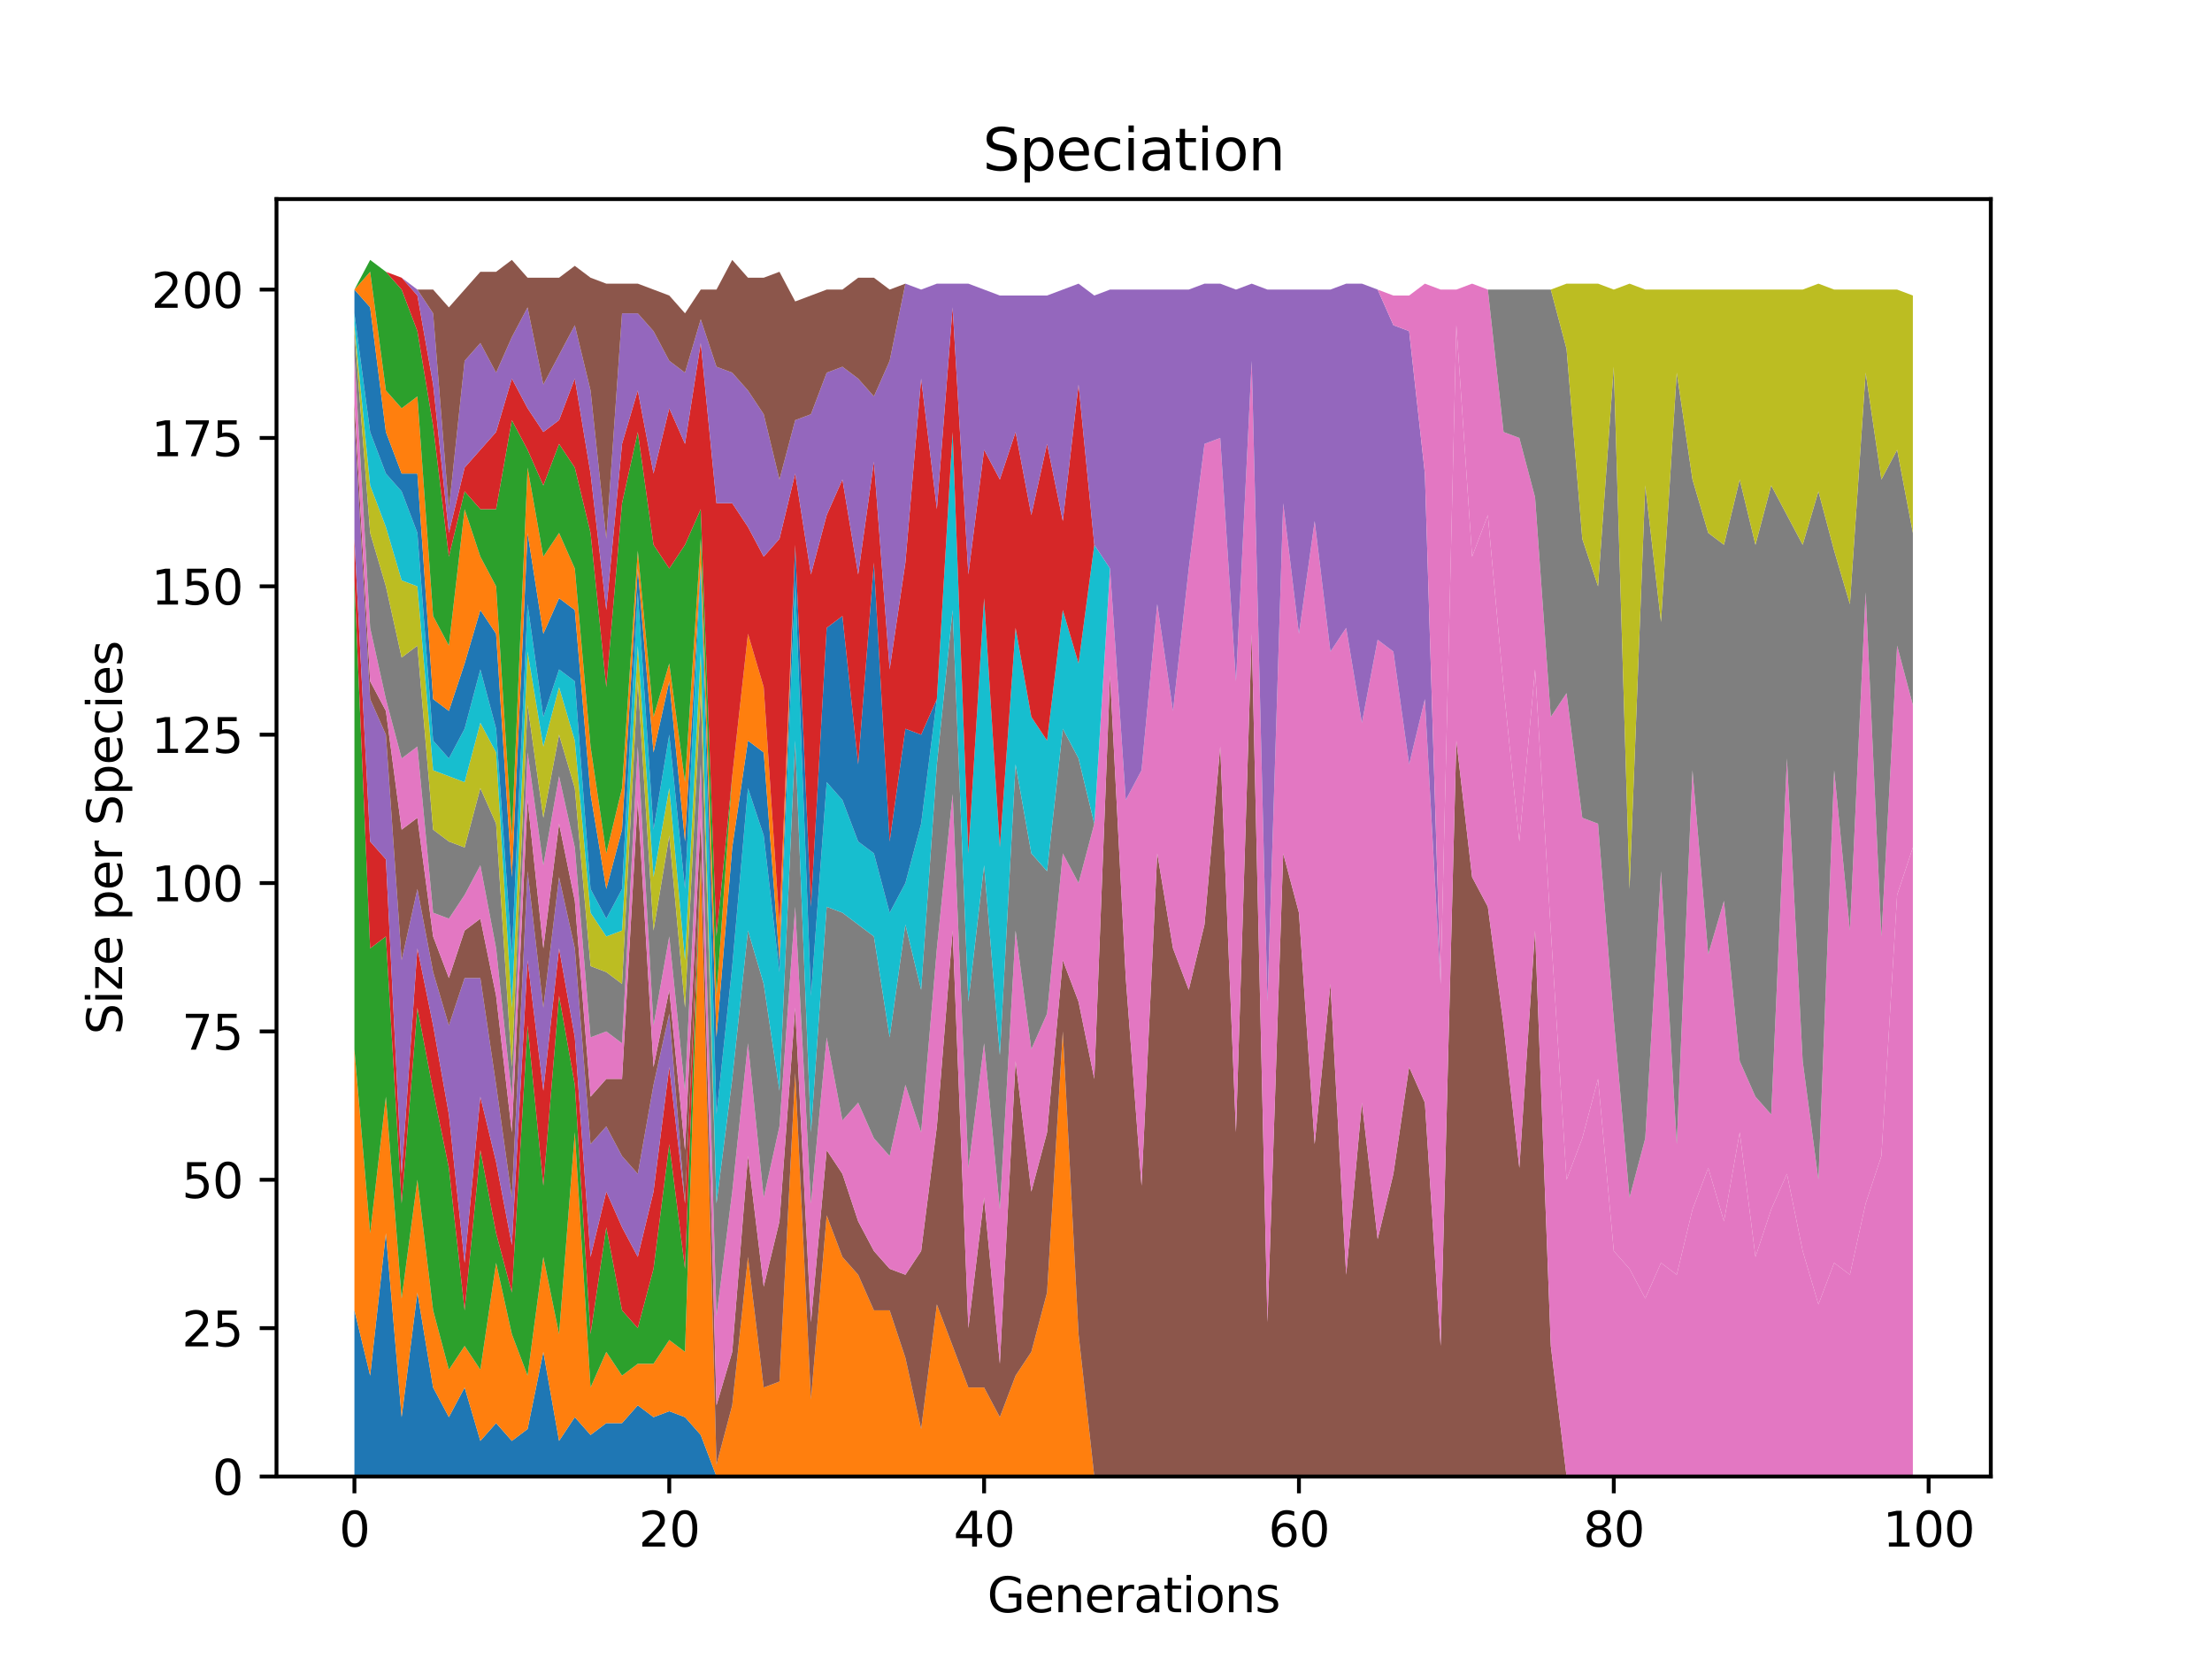 <?xml version="1.0" encoding="utf-8" standalone="no"?>
<!DOCTYPE svg PUBLIC "-//W3C//DTD SVG 1.1//EN"
  "http://www.w3.org/Graphics/SVG/1.1/DTD/svg11.dtd">
<svg xmlns:xlink="http://www.w3.org/1999/xlink" width="460.8pt" height="345.6pt" viewBox="0 0 460.8 345.6" xmlns="http://www.w3.org/2000/svg" version="1.1">
 <defs>
  <style type="text/css">*{stroke-linejoin: round; stroke-linecap: butt}</style>
 </defs>
 <g id="figure_1">
  <g id="patch_1">
   <path d="M 0 345.6 
L 460.8 345.6 
L 460.8 0 
L 0 0 
z
" style="fill: #ffffff"/>
  </g>
  <g id="axes_1">
   <g id="patch_2">
    <path d="M 57.6 307.584 
L 414.72 307.584 
L 414.72 41.472 
L 57.6 41.472 
z
" style="fill: #ffffff"/>
   </g>
   <g id="PolyCollection_1">
    <path d="M 73.833 272.968 
L 73.833 307.584 
L 77.112 307.584 
L 80.391 307.584 
L 83.671 307.584 
L 86.95 307.584 
L 90.229 307.584 
L 93.509 307.584 
L 96.788 307.584 
L 100.067 307.584 
L 103.347 307.584 
L 106.626 307.584 
L 109.905 307.584 
L 113.185 307.584 
L 116.464 307.584 
L 119.743 307.584 
L 123.023 307.584 
L 126.302 307.584 
L 129.581 307.584 
L 132.861 307.584 
L 136.14 307.584 
L 139.42 307.584 
L 142.699 307.584 
L 145.978 307.584 
L 149.258 307.584 
L 152.537 307.584 
L 155.816 307.584 
L 159.096 307.584 
L 162.375 307.584 
L 165.654 307.584 
L 168.934 307.584 
L 172.213 307.584 
L 175.492 307.584 
L 178.772 307.584 
L 182.051 307.584 
L 185.33 307.584 
L 188.61 307.584 
L 191.889 307.584 
L 195.168 307.584 
L 198.448 307.584 
L 201.727 307.584 
L 205.006 307.584 
L 208.286 307.584 
L 211.565 307.584 
L 214.844 307.584 
L 218.124 307.584 
L 221.403 307.584 
L 224.682 307.584 
L 227.962 307.584 
L 231.241 307.584 
L 234.52 307.584 
L 237.8 307.584 
L 241.079 307.584 
L 244.358 307.584 
L 247.638 307.584 
L 250.917 307.584 
L 254.196 307.584 
L 257.476 307.584 
L 260.755 307.584 
L 264.034 307.584 
L 267.314 307.584 
L 270.593 307.584 
L 273.872 307.584 
L 277.152 307.584 
L 280.431 307.584 
L 283.71 307.584 
L 286.99 307.584 
L 290.269 307.584 
L 293.548 307.584 
L 296.828 307.584 
L 300.107 307.584 
L 303.386 307.584 
L 306.666 307.584 
L 309.945 307.584 
L 313.224 307.584 
L 316.504 307.584 
L 319.783 307.584 
L 323.062 307.584 
L 326.342 307.584 
L 329.621 307.584 
L 332.9 307.584 
L 336.18 307.584 
L 339.459 307.584 
L 342.739 307.584 
L 346.018 307.584 
L 349.297 307.584 
L 352.577 307.584 
L 355.856 307.584 
L 359.135 307.584 
L 362.415 307.584 
L 365.694 307.584 
L 368.973 307.584 
L 372.253 307.584 
L 375.532 307.584 
L 378.811 307.584 
L 382.091 307.584 
L 385.37 307.584 
L 388.649 307.584 
L 391.929 307.584 
L 395.208 307.584 
L 398.487 307.584 
L 398.487 307.584 
L 398.487 307.584 
L 395.208 307.584 
L 391.929 307.584 
L 388.649 307.584 
L 385.37 307.584 
L 382.091 307.584 
L 378.811 307.584 
L 375.532 307.584 
L 372.253 307.584 
L 368.973 307.584 
L 365.694 307.584 
L 362.415 307.584 
L 359.135 307.584 
L 355.856 307.584 
L 352.577 307.584 
L 349.297 307.584 
L 346.018 307.584 
L 342.739 307.584 
L 339.459 307.584 
L 336.18 307.584 
L 332.9 307.584 
L 329.621 307.584 
L 326.342 307.584 
L 323.062 307.584 
L 319.783 307.584 
L 316.504 307.584 
L 313.224 307.584 
L 309.945 307.584 
L 306.666 307.584 
L 303.386 307.584 
L 300.107 307.584 
L 296.828 307.584 
L 293.548 307.584 
L 290.269 307.584 
L 286.99 307.584 
L 283.71 307.584 
L 280.431 307.584 
L 277.152 307.584 
L 273.872 307.584 
L 270.593 307.584 
L 267.314 307.584 
L 264.034 307.584 
L 260.755 307.584 
L 257.476 307.584 
L 254.196 307.584 
L 250.917 307.584 
L 247.638 307.584 
L 244.358 307.584 
L 241.079 307.584 
L 237.8 307.584 
L 234.52 307.584 
L 231.241 307.584 
L 227.962 307.584 
L 224.682 307.584 
L 221.403 307.584 
L 218.124 307.584 
L 214.844 307.584 
L 211.565 307.584 
L 208.286 307.584 
L 205.006 307.584 
L 201.727 307.584 
L 198.448 307.584 
L 195.168 307.584 
L 191.889 307.584 
L 188.61 307.584 
L 185.33 307.584 
L 182.051 307.584 
L 178.772 307.584 
L 175.492 307.584 
L 172.213 307.584 
L 168.934 307.584 
L 165.654 307.584 
L 162.375 307.584 
L 159.096 307.584 
L 155.816 307.584 
L 152.537 307.584 
L 149.258 307.584 
L 145.978 298.93 
L 142.699 295.221 
L 139.42 293.985 
L 136.14 295.221 
L 132.861 292.748 
L 129.581 296.457 
L 126.302 296.457 
L 123.023 298.93 
L 119.743 295.221 
L 116.464 300.166 
L 113.185 281.622 
L 109.905 297.694 
L 106.626 300.166 
L 103.347 296.457 
L 100.067 300.166 
L 96.788 289.04 
L 93.509 295.221 
L 90.229 289.04 
L 86.95 269.259 
L 83.671 295.221 
L 80.391 256.896 
L 77.112 286.567 
L 73.833 272.968 
z
" clip-path="url(#pa437a00d14)" style="fill: #1f77b4"/>
   </g>
   <g id="PolyCollection_2">
    <path d="M 73.833 218.571 
L 73.833 272.968 
L 77.112 286.567 
L 80.391 256.896 
L 83.671 295.221 
L 86.95 269.259 
L 90.229 289.04 
L 93.509 295.221 
L 96.788 289.04 
L 100.067 300.166 
L 103.347 296.457 
L 106.626 300.166 
L 109.905 297.694 
L 113.185 281.622 
L 116.464 300.166 
L 119.743 295.221 
L 123.023 298.93 
L 126.302 296.457 
L 129.581 296.457 
L 132.861 292.748 
L 136.14 295.221 
L 139.42 293.985 
L 142.699 295.221 
L 145.978 298.93 
L 149.258 307.584 
L 152.537 307.584 
L 155.816 307.584 
L 159.096 307.584 
L 162.375 307.584 
L 165.654 307.584 
L 168.934 307.584 
L 172.213 307.584 
L 175.492 307.584 
L 178.772 307.584 
L 182.051 307.584 
L 185.33 307.584 
L 188.61 307.584 
L 191.889 307.584 
L 195.168 307.584 
L 198.448 307.584 
L 201.727 307.584 
L 205.006 307.584 
L 208.286 307.584 
L 211.565 307.584 
L 214.844 307.584 
L 218.124 307.584 
L 221.403 307.584 
L 224.682 307.584 
L 227.962 307.584 
L 231.241 307.584 
L 234.52 307.584 
L 237.8 307.584 
L 241.079 307.584 
L 244.358 307.584 
L 247.638 307.584 
L 250.917 307.584 
L 254.196 307.584 
L 257.476 307.584 
L 260.755 307.584 
L 264.034 307.584 
L 267.314 307.584 
L 270.593 307.584 
L 273.872 307.584 
L 277.152 307.584 
L 280.431 307.584 
L 283.71 307.584 
L 286.99 307.584 
L 290.269 307.584 
L 293.548 307.584 
L 296.828 307.584 
L 300.107 307.584 
L 303.386 307.584 
L 306.666 307.584 
L 309.945 307.584 
L 313.224 307.584 
L 316.504 307.584 
L 319.783 307.584 
L 323.062 307.584 
L 326.342 307.584 
L 329.621 307.584 
L 332.9 307.584 
L 336.18 307.584 
L 339.459 307.584 
L 342.739 307.584 
L 346.018 307.584 
L 349.297 307.584 
L 352.577 307.584 
L 355.856 307.584 
L 359.135 307.584 
L 362.415 307.584 
L 365.694 307.584 
L 368.973 307.584 
L 372.253 307.584 
L 375.532 307.584 
L 378.811 307.584 
L 382.091 307.584 
L 385.37 307.584 
L 388.649 307.584 
L 391.929 307.584 
L 395.208 307.584 
L 398.487 307.584 
L 398.487 307.584 
L 398.487 307.584 
L 395.208 307.584 
L 391.929 307.584 
L 388.649 307.584 
L 385.37 307.584 
L 382.091 307.584 
L 378.811 307.584 
L 375.532 307.584 
L 372.253 307.584 
L 368.973 307.584 
L 365.694 307.584 
L 362.415 307.584 
L 359.135 307.584 
L 355.856 307.584 
L 352.577 307.584 
L 349.297 307.584 
L 346.018 307.584 
L 342.739 307.584 
L 339.459 307.584 
L 336.18 307.584 
L 332.9 307.584 
L 329.621 307.584 
L 326.342 307.584 
L 323.062 307.584 
L 319.783 307.584 
L 316.504 307.584 
L 313.224 307.584 
L 309.945 307.584 
L 306.666 307.584 
L 303.386 307.584 
L 300.107 307.584 
L 296.828 307.584 
L 293.548 307.584 
L 290.269 307.584 
L 286.99 307.584 
L 283.71 307.584 
L 280.431 307.584 
L 277.152 307.584 
L 273.872 307.584 
L 270.593 307.584 
L 267.314 307.584 
L 264.034 307.584 
L 260.755 307.584 
L 257.476 307.584 
L 254.196 307.584 
L 250.917 307.584 
L 247.638 307.584 
L 244.358 307.584 
L 241.079 307.584 
L 237.8 307.584 
L 234.52 307.584 
L 231.241 307.584 
L 227.962 307.584 
L 224.682 277.913 
L 221.403 214.862 
L 218.124 269.259 
L 214.844 281.622 
L 211.565 286.567 
L 208.286 295.221 
L 205.006 289.04 
L 201.727 289.04 
L 198.448 280.386 
L 195.168 271.732 
L 191.889 297.694 
L 188.61 282.858 
L 185.33 272.968 
L 182.051 272.968 
L 178.772 265.55 
L 175.492 261.841 
L 172.213 253.187 
L 168.934 291.512 
L 165.654 223.516 
L 162.375 287.803 
L 159.096 289.04 
L 155.816 261.841 
L 152.537 292.748 
L 149.258 305.111 
L 145.978 179.01 
L 142.699 281.622 
L 139.42 279.149 
L 136.14 284.094 
L 132.861 284.094 
L 129.581 286.567 
L 126.302 281.622 
L 123.023 289.04 
L 119.743 235.879 
L 116.464 277.913 
L 113.185 261.841 
L 109.905 286.567 
L 106.626 277.913 
L 103.347 263.077 
L 100.067 285.331 
L 96.788 280.386 
L 93.509 285.331 
L 90.229 272.968 
L 86.95 245.769 
L 83.671 270.495 
L 80.391 228.461 
L 77.112 256.896 
L 73.833 218.571 
z
" clip-path="url(#pa437a00d14)" style="fill: #ff7f0e"/>
   </g>
   <g id="PolyCollection_3">
    <path d="M 73.833 120.904 
L 73.833 218.571 
L 77.112 256.896 
L 80.391 228.461 
L 83.671 270.495 
L 86.95 245.769 
L 90.229 272.968 
L 93.509 285.331 
L 96.788 280.386 
L 100.067 285.331 
L 103.347 263.077 
L 106.626 277.913 
L 109.905 286.567 
L 113.185 261.841 
L 116.464 277.913 
L 119.743 235.879 
L 123.023 289.04 
L 126.302 281.622 
L 129.581 286.567 
L 132.861 284.094 
L 136.14 284.094 
L 139.42 279.149 
L 142.699 281.622 
L 145.978 179.01 
L 149.258 305.111 
L 152.537 292.748 
L 155.816 261.841 
L 159.096 289.04 
L 162.375 287.803 
L 165.654 223.516 
L 168.934 291.512 
L 172.213 253.187 
L 175.492 261.841 
L 178.772 265.55 
L 182.051 272.968 
L 185.33 272.968 
L 188.61 282.858 
L 191.889 297.694 
L 195.168 271.732 
L 198.448 280.386 
L 201.727 289.04 
L 205.006 289.04 
L 208.286 295.221 
L 211.565 286.567 
L 214.844 281.622 
L 218.124 269.259 
L 221.403 214.862 
L 224.682 277.913 
L 227.962 307.584 
L 231.241 307.584 
L 234.52 307.584 
L 237.8 307.584 
L 241.079 307.584 
L 244.358 307.584 
L 247.638 307.584 
L 250.917 307.584 
L 254.196 307.584 
L 257.476 307.584 
L 260.755 307.584 
L 264.034 307.584 
L 267.314 307.584 
L 270.593 307.584 
L 273.872 307.584 
L 277.152 307.584 
L 280.431 307.584 
L 283.71 307.584 
L 286.99 307.584 
L 290.269 307.584 
L 293.548 307.584 
L 296.828 307.584 
L 300.107 307.584 
L 303.386 307.584 
L 306.666 307.584 
L 309.945 307.584 
L 313.224 307.584 
L 316.504 307.584 
L 319.783 307.584 
L 323.062 307.584 
L 326.342 307.584 
L 329.621 307.584 
L 332.9 307.584 
L 336.18 307.584 
L 339.459 307.584 
L 342.739 307.584 
L 346.018 307.584 
L 349.297 307.584 
L 352.577 307.584 
L 355.856 307.584 
L 359.135 307.584 
L 362.415 307.584 
L 365.694 307.584 
L 368.973 307.584 
L 372.253 307.584 
L 375.532 307.584 
L 378.811 307.584 
L 382.091 307.584 
L 385.37 307.584 
L 388.649 307.584 
L 391.929 307.584 
L 395.208 307.584 
L 398.487 307.584 
L 398.487 307.584 
L 398.487 307.584 
L 395.208 307.584 
L 391.929 307.584 
L 388.649 307.584 
L 385.37 307.584 
L 382.091 307.584 
L 378.811 307.584 
L 375.532 307.584 
L 372.253 307.584 
L 368.973 307.584 
L 365.694 307.584 
L 362.415 307.584 
L 359.135 307.584 
L 355.856 307.584 
L 352.577 307.584 
L 349.297 307.584 
L 346.018 307.584 
L 342.739 307.584 
L 339.459 307.584 
L 336.18 307.584 
L 332.9 307.584 
L 329.621 307.584 
L 326.342 307.584 
L 323.062 307.584 
L 319.783 307.584 
L 316.504 307.584 
L 313.224 307.584 
L 309.945 307.584 
L 306.666 307.584 
L 303.386 307.584 
L 300.107 307.584 
L 296.828 307.584 
L 293.548 307.584 
L 290.269 307.584 
L 286.99 307.584 
L 283.71 307.584 
L 280.431 307.584 
L 277.152 307.584 
L 273.872 307.584 
L 270.593 307.584 
L 267.314 307.584 
L 264.034 307.584 
L 260.755 307.584 
L 257.476 307.584 
L 254.196 307.584 
L 250.917 307.584 
L 247.638 307.584 
L 244.358 307.584 
L 241.079 307.584 
L 237.8 307.584 
L 234.52 307.584 
L 231.241 307.584 
L 227.962 307.584 
L 224.682 277.913 
L 221.403 214.862 
L 218.124 269.259 
L 214.844 281.622 
L 211.565 286.567 
L 208.286 295.221 
L 205.006 289.04 
L 201.727 289.04 
L 198.448 280.386 
L 195.168 271.732 
L 191.889 297.694 
L 188.61 282.858 
L 185.33 272.968 
L 182.051 272.968 
L 178.772 265.55 
L 175.492 261.841 
L 172.213 253.187 
L 168.934 291.512 
L 165.654 223.516 
L 162.375 287.803 
L 159.096 289.04 
L 155.816 261.841 
L 152.537 292.748 
L 149.258 305.111 
L 145.978 179.01 
L 142.699 264.314 
L 139.42 238.352 
L 136.14 264.314 
L 132.861 276.677 
L 129.581 272.968 
L 126.302 255.66 
L 123.023 277.913 
L 119.743 225.989 
L 116.464 207.444 
L 113.185 247.006 
L 109.905 213.626 
L 106.626 269.259 
L 103.347 256.896 
L 100.067 239.588 
L 96.788 272.968 
L 93.509 243.297 
L 90.229 227.225 
L 86.95 209.917 
L 83.671 250.715 
L 80.391 195.081 
L 77.112 197.554 
L 73.833 120.904 
z
" clip-path="url(#pa437a00d14)" style="fill: #2ca02c"/>
   </g>
   <g id="PolyCollection_4">
    <path d="M 73.833 112.25 
L 73.833 120.904 
L 77.112 197.554 
L 80.391 195.081 
L 83.671 250.715 
L 86.95 209.917 
L 90.229 227.225 
L 93.509 243.297 
L 96.788 272.968 
L 100.067 239.588 
L 103.347 256.896 
L 106.626 269.259 
L 109.905 213.626 
L 113.185 247.006 
L 116.464 207.444 
L 119.743 225.989 
L 123.023 277.913 
L 126.302 255.66 
L 129.581 272.968 
L 132.861 276.677 
L 136.14 264.314 
L 139.42 238.352 
L 142.699 264.314 
L 145.978 179.01 
L 149.258 305.111 
L 152.537 292.748 
L 155.816 261.841 
L 159.096 289.04 
L 162.375 287.803 
L 165.654 223.516 
L 168.934 291.512 
L 172.213 253.187 
L 175.492 261.841 
L 178.772 265.55 
L 182.051 272.968 
L 185.33 272.968 
L 188.61 282.858 
L 191.889 297.694 
L 195.168 271.732 
L 198.448 280.386 
L 201.727 289.04 
L 205.006 289.04 
L 208.286 295.221 
L 211.565 286.567 
L 214.844 281.622 
L 218.124 269.259 
L 221.403 214.862 
L 224.682 277.913 
L 227.962 307.584 
L 231.241 307.584 
L 234.52 307.584 
L 237.8 307.584 
L 241.079 307.584 
L 244.358 307.584 
L 247.638 307.584 
L 250.917 307.584 
L 254.196 307.584 
L 257.476 307.584 
L 260.755 307.584 
L 264.034 307.584 
L 267.314 307.584 
L 270.593 307.584 
L 273.872 307.584 
L 277.152 307.584 
L 280.431 307.584 
L 283.71 307.584 
L 286.99 307.584 
L 290.269 307.584 
L 293.548 307.584 
L 296.828 307.584 
L 300.107 307.584 
L 303.386 307.584 
L 306.666 307.584 
L 309.945 307.584 
L 313.224 307.584 
L 316.504 307.584 
L 319.783 307.584 
L 323.062 307.584 
L 326.342 307.584 
L 329.621 307.584 
L 332.9 307.584 
L 336.18 307.584 
L 339.459 307.584 
L 342.739 307.584 
L 346.018 307.584 
L 349.297 307.584 
L 352.577 307.584 
L 355.856 307.584 
L 359.135 307.584 
L 362.415 307.584 
L 365.694 307.584 
L 368.973 307.584 
L 372.253 307.584 
L 375.532 307.584 
L 378.811 307.584 
L 382.091 307.584 
L 385.37 307.584 
L 388.649 307.584 
L 391.929 307.584 
L 395.208 307.584 
L 398.487 307.584 
L 398.487 307.584 
L 398.487 307.584 
L 395.208 307.584 
L 391.929 307.584 
L 388.649 307.584 
L 385.37 307.584 
L 382.091 307.584 
L 378.811 307.584 
L 375.532 307.584 
L 372.253 307.584 
L 368.973 307.584 
L 365.694 307.584 
L 362.415 307.584 
L 359.135 307.584 
L 355.856 307.584 
L 352.577 307.584 
L 349.297 307.584 
L 346.018 307.584 
L 342.739 307.584 
L 339.459 307.584 
L 336.18 307.584 
L 332.9 307.584 
L 329.621 307.584 
L 326.342 307.584 
L 323.062 307.584 
L 319.783 307.584 
L 316.504 307.584 
L 313.224 307.584 
L 309.945 307.584 
L 306.666 307.584 
L 303.386 307.584 
L 300.107 307.584 
L 296.828 307.584 
L 293.548 307.584 
L 290.269 307.584 
L 286.99 307.584 
L 283.71 307.584 
L 280.431 307.584 
L 277.152 307.584 
L 273.872 307.584 
L 270.593 307.584 
L 267.314 307.584 
L 264.034 307.584 
L 260.755 307.584 
L 257.476 307.584 
L 254.196 307.584 
L 250.917 307.584 
L 247.638 307.584 
L 244.358 307.584 
L 241.079 307.584 
L 237.8 307.584 
L 234.52 307.584 
L 231.241 307.584 
L 227.962 307.584 
L 224.682 277.913 
L 221.403 214.862 
L 218.124 269.259 
L 214.844 281.622 
L 211.565 286.567 
L 208.286 295.221 
L 205.006 289.04 
L 201.727 289.04 
L 198.448 280.386 
L 195.168 271.732 
L 191.889 297.694 
L 188.61 282.858 
L 185.33 272.968 
L 182.051 272.968 
L 178.772 265.55 
L 175.492 261.841 
L 172.213 253.187 
L 168.934 291.512 
L 165.654 223.516 
L 162.375 287.803 
L 159.096 289.04 
L 155.816 261.841 
L 152.537 292.748 
L 149.258 305.111 
L 145.978 179.01 
L 142.699 250.715 
L 139.42 222.28 
L 136.14 248.242 
L 132.861 261.841 
L 129.581 255.66 
L 126.302 248.242 
L 123.023 261.841 
L 119.743 216.098 
L 116.464 197.554 
L 113.185 227.225 
L 109.905 200.027 
L 106.626 259.369 
L 103.347 242.06 
L 100.067 228.461 
L 96.788 263.077 
L 93.509 232.17 
L 90.229 213.626 
L 86.95 197.554 
L 83.671 244.533 
L 80.391 179.01 
L 77.112 175.301 
L 73.833 112.25 
z
" clip-path="url(#pa437a00d14)" style="fill: #d62728"/>
   </g>
   <g id="PolyCollection_5">
    <path d="M 73.833 87.524 
L 73.833 112.25 
L 77.112 175.301 
L 80.391 179.01 
L 83.671 244.533 
L 86.95 197.554 
L 90.229 213.626 
L 93.509 232.17 
L 96.788 263.077 
L 100.067 228.461 
L 103.347 242.06 
L 106.626 259.369 
L 109.905 200.027 
L 113.185 227.225 
L 116.464 197.554 
L 119.743 216.098 
L 123.023 261.841 
L 126.302 248.242 
L 129.581 255.66 
L 132.861 261.841 
L 136.14 248.242 
L 139.42 222.28 
L 142.699 250.715 
L 145.978 179.01 
L 149.258 305.111 
L 152.537 292.748 
L 155.816 261.841 
L 159.096 289.04 
L 162.375 287.803 
L 165.654 223.516 
L 168.934 291.512 
L 172.213 253.187 
L 175.492 261.841 
L 178.772 265.55 
L 182.051 272.968 
L 185.33 272.968 
L 188.61 282.858 
L 191.889 297.694 
L 195.168 271.732 
L 198.448 280.386 
L 201.727 289.04 
L 205.006 289.04 
L 208.286 295.221 
L 211.565 286.567 
L 214.844 281.622 
L 218.124 269.259 
L 221.403 214.862 
L 224.682 277.913 
L 227.962 307.584 
L 231.241 307.584 
L 234.52 307.584 
L 237.8 307.584 
L 241.079 307.584 
L 244.358 307.584 
L 247.638 307.584 
L 250.917 307.584 
L 254.196 307.584 
L 257.476 307.584 
L 260.755 307.584 
L 264.034 307.584 
L 267.314 307.584 
L 270.593 307.584 
L 273.872 307.584 
L 277.152 307.584 
L 280.431 307.584 
L 283.71 307.584 
L 286.99 307.584 
L 290.269 307.584 
L 293.548 307.584 
L 296.828 307.584 
L 300.107 307.584 
L 303.386 307.584 
L 306.666 307.584 
L 309.945 307.584 
L 313.224 307.584 
L 316.504 307.584 
L 319.783 307.584 
L 323.062 307.584 
L 326.342 307.584 
L 329.621 307.584 
L 332.9 307.584 
L 336.18 307.584 
L 339.459 307.584 
L 342.739 307.584 
L 346.018 307.584 
L 349.297 307.584 
L 352.577 307.584 
L 355.856 307.584 
L 359.135 307.584 
L 362.415 307.584 
L 365.694 307.584 
L 368.973 307.584 
L 372.253 307.584 
L 375.532 307.584 
L 378.811 307.584 
L 382.091 307.584 
L 385.37 307.584 
L 388.649 307.584 
L 391.929 307.584 
L 395.208 307.584 
L 398.487 307.584 
L 398.487 307.584 
L 398.487 307.584 
L 395.208 307.584 
L 391.929 307.584 
L 388.649 307.584 
L 385.37 307.584 
L 382.091 307.584 
L 378.811 307.584 
L 375.532 307.584 
L 372.253 307.584 
L 368.973 307.584 
L 365.694 307.584 
L 362.415 307.584 
L 359.135 307.584 
L 355.856 307.584 
L 352.577 307.584 
L 349.297 307.584 
L 346.018 307.584 
L 342.739 307.584 
L 339.459 307.584 
L 336.18 307.584 
L 332.9 307.584 
L 329.621 307.584 
L 326.342 307.584 
L 323.062 307.584 
L 319.783 307.584 
L 316.504 307.584 
L 313.224 307.584 
L 309.945 307.584 
L 306.666 307.584 
L 303.386 307.584 
L 300.107 307.584 
L 296.828 307.584 
L 293.548 307.584 
L 290.269 307.584 
L 286.99 307.584 
L 283.71 307.584 
L 280.431 307.584 
L 277.152 307.584 
L 273.872 307.584 
L 270.593 307.584 
L 267.314 307.584 
L 264.034 307.584 
L 260.755 307.584 
L 257.476 307.584 
L 254.196 307.584 
L 250.917 307.584 
L 247.638 307.584 
L 244.358 307.584 
L 241.079 307.584 
L 237.8 307.584 
L 234.52 307.584 
L 231.241 307.584 
L 227.962 307.584 
L 224.682 277.913 
L 221.403 214.862 
L 218.124 269.259 
L 214.844 281.622 
L 211.565 286.567 
L 208.286 295.221 
L 205.006 289.04 
L 201.727 289.04 
L 198.448 280.386 
L 195.168 271.732 
L 191.889 297.694 
L 188.61 282.858 
L 185.33 272.968 
L 182.051 272.968 
L 178.772 265.55 
L 175.492 261.841 
L 172.213 253.187 
L 168.934 291.512 
L 165.654 223.516 
L 162.375 287.803 
L 159.096 289.04 
L 155.816 261.841 
L 152.537 292.748 
L 149.258 305.111 
L 145.978 179.01 
L 142.699 250.715 
L 139.42 211.153 
L 136.14 225.989 
L 132.861 244.533 
L 129.581 240.824 
L 126.302 234.643 
L 123.023 238.352 
L 119.743 197.554 
L 116.464 182.718 
L 113.185 209.917 
L 109.905 181.482 
L 106.626 249.478 
L 103.347 225.989 
L 100.067 203.735 
L 96.788 203.735 
L 93.509 213.626 
L 90.229 202.499 
L 86.95 185.191 
L 83.671 200.027 
L 80.391 153.047 
L 77.112 145.63 
L 73.833 87.524 
z
" clip-path="url(#pa437a00d14)" style="fill: #9467bd"/>
   </g>
   <g id="PolyCollection_6">
    <path d="M 73.833 83.815 
L 73.833 87.524 
L 77.112 145.63 
L 80.391 153.047 
L 83.671 200.027 
L 86.95 185.191 
L 90.229 202.499 
L 93.509 213.626 
L 96.788 203.735 
L 100.067 203.735 
L 103.347 225.989 
L 106.626 249.478 
L 109.905 181.482 
L 113.185 209.917 
L 116.464 182.718 
L 119.743 197.554 
L 123.023 238.352 
L 126.302 234.643 
L 129.581 240.824 
L 132.861 244.533 
L 136.14 225.989 
L 139.42 211.153 
L 142.699 250.715 
L 145.978 179.01 
L 149.258 305.111 
L 152.537 292.748 
L 155.816 261.841 
L 159.096 289.04 
L 162.375 287.803 
L 165.654 223.516 
L 168.934 291.512 
L 172.213 253.187 
L 175.492 261.841 
L 178.772 265.55 
L 182.051 272.968 
L 185.33 272.968 
L 188.61 282.858 
L 191.889 297.694 
L 195.168 271.732 
L 198.448 280.386 
L 201.727 289.04 
L 205.006 289.04 
L 208.286 295.221 
L 211.565 286.567 
L 214.844 281.622 
L 218.124 269.259 
L 221.403 214.862 
L 224.682 277.913 
L 227.962 307.584 
L 231.241 307.584 
L 234.52 307.584 
L 237.8 307.584 
L 241.079 307.584 
L 244.358 307.584 
L 247.638 307.584 
L 250.917 307.584 
L 254.196 307.584 
L 257.476 307.584 
L 260.755 307.584 
L 264.034 307.584 
L 267.314 307.584 
L 270.593 307.584 
L 273.872 307.584 
L 277.152 307.584 
L 280.431 307.584 
L 283.71 307.584 
L 286.99 307.584 
L 290.269 307.584 
L 293.548 307.584 
L 296.828 307.584 
L 300.107 307.584 
L 303.386 307.584 
L 306.666 307.584 
L 309.945 307.584 
L 313.224 307.584 
L 316.504 307.584 
L 319.783 307.584 
L 323.062 307.584 
L 326.342 307.584 
L 329.621 307.584 
L 332.9 307.584 
L 336.18 307.584 
L 339.459 307.584 
L 342.739 307.584 
L 346.018 307.584 
L 349.297 307.584 
L 352.577 307.584 
L 355.856 307.584 
L 359.135 307.584 
L 362.415 307.584 
L 365.694 307.584 
L 368.973 307.584 
L 372.253 307.584 
L 375.532 307.584 
L 378.811 307.584 
L 382.091 307.584 
L 385.37 307.584 
L 388.649 307.584 
L 391.929 307.584 
L 395.208 307.584 
L 398.487 307.584 
L 398.487 307.584 
L 398.487 307.584 
L 395.208 307.584 
L 391.929 307.584 
L 388.649 307.584 
L 385.37 307.584 
L 382.091 307.584 
L 378.811 307.584 
L 375.532 307.584 
L 372.253 307.584 
L 368.973 307.584 
L 365.694 307.584 
L 362.415 307.584 
L 359.135 307.584 
L 355.856 307.584 
L 352.577 307.584 
L 349.297 307.584 
L 346.018 307.584 
L 342.739 307.584 
L 339.459 307.584 
L 336.18 307.584 
L 332.9 307.584 
L 329.621 307.584 
L 326.342 307.584 
L 323.062 280.386 
L 319.783 193.845 
L 316.504 243.297 
L 313.224 213.626 
L 309.945 188.9 
L 306.666 182.718 
L 303.386 154.284 
L 300.107 280.386 
L 296.828 229.698 
L 293.548 222.28 
L 290.269 244.533 
L 286.99 258.132 
L 283.71 229.698 
L 280.431 265.55 
L 277.152 204.972 
L 273.872 238.352 
L 270.593 190.136 
L 267.314 177.773 
L 264.034 275.44 
L 260.755 132.03 
L 257.476 235.879 
L 254.196 155.52 
L 250.917 192.609 
L 247.638 206.208 
L 244.358 197.554 
L 241.079 177.773 
L 237.8 247.006 
L 234.52 203.735 
L 231.241 140.684 
L 227.962 224.752 
L 224.682 208.681 
L 221.403 200.027 
L 218.124 235.879 
L 214.844 248.242 
L 211.565 221.044 
L 208.286 284.094 
L 205.006 249.478 
L 201.727 276.677 
L 198.448 193.845 
L 195.168 234.643 
L 191.889 260.605 
L 188.61 265.55 
L 185.33 264.314 
L 182.051 260.605 
L 178.772 254.423 
L 175.492 244.533 
L 172.213 239.588 
L 168.934 275.44 
L 165.654 209.917 
L 162.375 254.423 
L 159.096 268.023 
L 155.816 240.824 
L 152.537 281.622 
L 149.258 292.748 
L 145.978 170.356 
L 142.699 239.588 
L 139.42 206.208 
L 136.14 222.28 
L 132.861 166.647 
L 129.581 224.752 
L 126.302 224.752 
L 123.023 228.461 
L 119.743 187.664 
L 116.464 171.592 
L 113.185 197.554 
L 109.905 166.647 
L 106.626 235.879 
L 103.347 207.444 
L 100.067 191.372 
L 96.788 193.845 
L 93.509 203.735 
L 90.229 195.081 
L 86.95 170.356 
L 83.671 172.828 
L 80.391 148.102 
L 77.112 141.921 
L 73.833 83.815 
z
" clip-path="url(#pa437a00d14)" style="fill: #8c564b"/>
   </g>
   <g id="PolyCollection_7">
    <path d="M 73.833 73.925 
L 73.833 83.815 
L 77.112 141.921 
L 80.391 148.102 
L 83.671 172.828 
L 86.95 170.356 
L 90.229 195.081 
L 93.509 203.735 
L 96.788 193.845 
L 100.067 191.372 
L 103.347 207.444 
L 106.626 235.879 
L 109.905 166.647 
L 113.185 197.554 
L 116.464 171.592 
L 119.743 187.664 
L 123.023 228.461 
L 126.302 224.752 
L 129.581 224.752 
L 132.861 166.647 
L 136.14 222.28 
L 139.42 206.208 
L 142.699 239.588 
L 145.978 170.356 
L 149.258 292.748 
L 152.537 281.622 
L 155.816 240.824 
L 159.096 268.023 
L 162.375 254.423 
L 165.654 209.917 
L 168.934 275.44 
L 172.213 239.588 
L 175.492 244.533 
L 178.772 254.423 
L 182.051 260.605 
L 185.33 264.314 
L 188.61 265.55 
L 191.889 260.605 
L 195.168 234.643 
L 198.448 193.845 
L 201.727 276.677 
L 205.006 249.478 
L 208.286 284.094 
L 211.565 221.044 
L 214.844 248.242 
L 218.124 235.879 
L 221.403 200.027 
L 224.682 208.681 
L 227.962 224.752 
L 231.241 140.684 
L 234.52 203.735 
L 237.8 247.006 
L 241.079 177.773 
L 244.358 197.554 
L 247.638 206.208 
L 250.917 192.609 
L 254.196 155.52 
L 257.476 235.879 
L 260.755 132.03 
L 264.034 275.44 
L 267.314 177.773 
L 270.593 190.136 
L 273.872 238.352 
L 277.152 204.972 
L 280.431 265.55 
L 283.71 229.698 
L 286.99 258.132 
L 290.269 244.533 
L 293.548 222.28 
L 296.828 229.698 
L 300.107 280.386 
L 303.386 154.284 
L 306.666 182.718 
L 309.945 188.9 
L 313.224 213.626 
L 316.504 243.297 
L 319.783 193.845 
L 323.062 280.386 
L 326.342 307.584 
L 329.621 307.584 
L 332.9 307.584 
L 336.18 307.584 
L 339.459 307.584 
L 342.739 307.584 
L 346.018 307.584 
L 349.297 307.584 
L 352.577 307.584 
L 355.856 307.584 
L 359.135 307.584 
L 362.415 307.584 
L 365.694 307.584 
L 368.973 307.584 
L 372.253 307.584 
L 375.532 307.584 
L 378.811 307.584 
L 382.091 307.584 
L 385.37 307.584 
L 388.649 307.584 
L 391.929 307.584 
L 395.208 307.584 
L 398.487 307.584 
L 398.487 176.537 
L 398.487 176.537 
L 395.208 186.427 
L 391.929 240.824 
L 388.649 250.715 
L 385.37 265.55 
L 382.091 263.077 
L 378.811 271.732 
L 375.532 260.605 
L 372.253 244.533 
L 368.973 251.951 
L 365.694 261.841 
L 362.415 235.879 
L 359.135 254.423 
L 355.856 243.297 
L 352.577 251.951 
L 349.297 265.55 
L 346.018 263.077 
L 342.739 270.495 
L 339.459 264.314 
L 336.18 260.605 
L 332.9 224.752 
L 329.621 237.115 
L 326.342 245.769 
L 323.062 193.845 
L 319.783 139.448 
L 316.504 175.301 
L 313.224 143.157 
L 309.945 107.305 
L 306.666 115.959 
L 303.386 67.743 
L 300.107 204.972 
L 296.828 145.63 
L 293.548 159.229 
L 290.269 135.739 
L 286.99 133.267 
L 283.71 150.575 
L 280.431 130.794 
L 277.152 135.739 
L 273.872 108.541 
L 270.593 132.03 
L 267.314 104.832 
L 264.034 208.681 
L 260.755 75.161 
L 257.476 141.921 
L 254.196 91.233 
L 250.917 92.469 
L 247.638 118.431 
L 244.358 148.102 
L 241.079 125.849 
L 237.8 160.465 
L 234.52 166.647 
L 231.241 118.431 
L 227.962 171.592 
L 224.682 183.955 
L 221.403 177.773 
L 218.124 211.153 
L 214.844 218.571 
L 211.565 193.845 
L 208.286 251.951 
L 205.006 217.335 
L 201.727 243.297 
L 198.448 165.41 
L 195.168 197.554 
L 191.889 235.879 
L 188.61 225.989 
L 185.33 240.824 
L 182.051 237.115 
L 178.772 229.698 
L 175.492 233.406 
L 172.213 216.098 
L 168.934 250.715 
L 165.654 188.9 
L 162.375 234.643 
L 159.096 249.478 
L 155.816 217.335 
L 152.537 248.242 
L 149.258 274.204 
L 145.978 159.229 
L 142.699 227.225 
L 139.42 195.081 
L 136.14 213.626 
L 132.861 155.52 
L 129.581 217.335 
L 126.302 214.862 
L 123.023 216.098 
L 119.743 176.537 
L 116.464 161.701 
L 113.185 180.246 
L 109.905 156.756 
L 106.626 228.461 
L 103.347 197.554 
L 100.067 180.246 
L 96.788 186.427 
L 93.509 191.372 
L 90.229 190.136 
L 86.95 155.52 
L 83.671 157.993 
L 80.391 145.63 
L 77.112 130.794 
L 73.833 73.925 
z
" clip-path="url(#pa437a00d14)" style="fill: #e377c2"/>
   </g>
   <g id="PolyCollection_8">
    <path d="M 73.833 68.98 
L 73.833 73.925 
L 77.112 130.794 
L 80.391 145.63 
L 83.671 157.993 
L 86.95 155.52 
L 90.229 190.136 
L 93.509 191.372 
L 96.788 186.427 
L 100.067 180.246 
L 103.347 197.554 
L 106.626 228.461 
L 109.905 156.756 
L 113.185 180.246 
L 116.464 161.701 
L 119.743 176.537 
L 123.023 216.098 
L 126.302 214.862 
L 129.581 217.335 
L 132.861 155.52 
L 136.14 213.626 
L 139.42 195.081 
L 142.699 227.225 
L 145.978 159.229 
L 149.258 274.204 
L 152.537 248.242 
L 155.816 217.335 
L 159.096 249.478 
L 162.375 234.643 
L 165.654 188.9 
L 168.934 250.715 
L 172.213 216.098 
L 175.492 233.406 
L 178.772 229.698 
L 182.051 237.115 
L 185.33 240.824 
L 188.61 225.989 
L 191.889 235.879 
L 195.168 197.554 
L 198.448 165.41 
L 201.727 243.297 
L 205.006 217.335 
L 208.286 251.951 
L 211.565 193.845 
L 214.844 218.571 
L 218.124 211.153 
L 221.403 177.773 
L 224.682 183.955 
L 227.962 171.592 
L 231.241 118.431 
L 234.52 166.647 
L 237.8 160.465 
L 241.079 125.849 
L 244.358 148.102 
L 247.638 118.431 
L 250.917 92.469 
L 254.196 91.233 
L 257.476 141.921 
L 260.755 75.161 
L 264.034 208.681 
L 267.314 104.832 
L 270.593 132.03 
L 273.872 108.541 
L 277.152 135.739 
L 280.431 130.794 
L 283.71 150.575 
L 286.99 133.267 
L 290.269 135.739 
L 293.548 159.229 
L 296.828 145.63 
L 300.107 204.972 
L 303.386 67.743 
L 306.666 115.959 
L 309.945 107.305 
L 313.224 143.157 
L 316.504 175.301 
L 319.783 139.448 
L 323.062 193.845 
L 326.342 245.769 
L 329.621 237.115 
L 332.9 224.752 
L 336.18 260.605 
L 339.459 264.314 
L 342.739 270.495 
L 346.018 263.077 
L 349.297 265.55 
L 352.577 251.951 
L 355.856 243.297 
L 359.135 254.423 
L 362.415 235.879 
L 365.694 261.841 
L 368.973 251.951 
L 372.253 244.533 
L 375.532 260.605 
L 378.811 271.732 
L 382.091 263.077 
L 385.37 265.55 
L 388.649 250.715 
L 391.929 240.824 
L 395.208 186.427 
L 398.487 176.537 
L 398.487 176.537 
L 398.487 176.537 
L 395.208 186.427 
L 391.929 240.824 
L 388.649 250.715 
L 385.37 265.55 
L 382.091 263.077 
L 378.811 271.732 
L 375.532 260.605 
L 372.253 244.533 
L 368.973 251.951 
L 365.694 261.841 
L 362.415 235.879 
L 359.135 254.423 
L 355.856 243.297 
L 352.577 251.951 
L 349.297 265.55 
L 346.018 263.077 
L 342.739 270.495 
L 339.459 264.314 
L 336.18 260.605 
L 332.9 224.752 
L 329.621 237.115 
L 326.342 245.769 
L 323.062 193.845 
L 319.783 139.448 
L 316.504 175.301 
L 313.224 143.157 
L 309.945 107.305 
L 306.666 115.959 
L 303.386 67.743 
L 300.107 204.972 
L 296.828 145.63 
L 293.548 159.229 
L 290.269 135.739 
L 286.99 133.267 
L 283.71 150.575 
L 280.431 130.794 
L 277.152 135.739 
L 273.872 108.541 
L 270.593 132.03 
L 267.314 104.832 
L 264.034 208.681 
L 260.755 75.161 
L 257.476 141.921 
L 254.196 91.233 
L 250.917 92.469 
L 247.638 118.431 
L 244.358 148.102 
L 241.079 125.849 
L 237.8 160.465 
L 234.52 166.647 
L 231.241 118.431 
L 227.962 171.592 
L 224.682 157.993 
L 221.403 151.811 
L 218.124 181.482 
L 214.844 177.773 
L 211.565 159.229 
L 208.286 219.807 
L 205.006 180.246 
L 201.727 208.681 
L 198.448 127.085 
L 195.168 159.229 
L 191.889 206.208 
L 188.61 192.609 
L 185.33 216.098 
L 182.051 195.081 
L 178.772 192.609 
L 175.492 190.136 
L 172.213 188.9 
L 168.934 235.879 
L 165.654 154.284 
L 162.375 227.225 
L 159.096 204.972 
L 155.816 193.845 
L 152.537 224.752 
L 149.258 250.715 
L 145.978 144.393 
L 142.699 209.917 
L 139.42 174.064 
L 136.14 193.845 
L 132.861 141.921 
L 129.581 204.972 
L 126.302 202.499 
L 123.023 201.263 
L 119.743 164.174 
L 116.464 153.047 
L 113.185 170.356 
L 109.905 146.866 
L 106.626 222.28 
L 103.347 171.592 
L 100.067 164.174 
L 96.788 176.537 
L 93.509 175.301 
L 90.229 172.828 
L 86.95 134.503 
L 83.671 136.976 
L 80.391 122.14 
L 77.112 111.013 
L 73.833 68.98 
z
" clip-path="url(#pa437a00d14)" style="fill: #7f7f7f"/>
   </g>
   <g id="PolyCollection_9">
    <path d="M 73.833 67.743 
L 73.833 68.98 
L 77.112 111.013 
L 80.391 122.14 
L 83.671 136.976 
L 86.95 134.503 
L 90.229 172.828 
L 93.509 175.301 
L 96.788 176.537 
L 100.067 164.174 
L 103.347 171.592 
L 106.626 222.28 
L 109.905 146.866 
L 113.185 170.356 
L 116.464 153.047 
L 119.743 164.174 
L 123.023 201.263 
L 126.302 202.499 
L 129.581 204.972 
L 132.861 141.921 
L 136.14 193.845 
L 139.42 174.064 
L 142.699 209.917 
L 145.978 144.393 
L 149.258 250.715 
L 152.537 224.752 
L 155.816 193.845 
L 159.096 204.972 
L 162.375 227.225 
L 165.654 154.284 
L 168.934 235.879 
L 172.213 188.9 
L 175.492 190.136 
L 178.772 192.609 
L 182.051 195.081 
L 185.33 216.098 
L 188.61 192.609 
L 191.889 206.208 
L 195.168 159.229 
L 198.448 127.085 
L 201.727 208.681 
L 205.006 180.246 
L 208.286 219.807 
L 211.565 159.229 
L 214.844 177.773 
L 218.124 181.482 
L 221.403 151.811 
L 224.682 157.993 
L 227.962 171.592 
L 231.241 118.431 
L 234.52 166.647 
L 237.8 160.465 
L 241.079 125.849 
L 244.358 148.102 
L 247.638 118.431 
L 250.917 92.469 
L 254.196 91.233 
L 257.476 141.921 
L 260.755 75.161 
L 264.034 208.681 
L 267.314 104.832 
L 270.593 132.03 
L 273.872 108.541 
L 277.152 135.739 
L 280.431 130.794 
L 283.71 150.575 
L 286.99 133.267 
L 290.269 135.739 
L 293.548 159.229 
L 296.828 145.63 
L 300.107 204.972 
L 303.386 67.743 
L 306.666 115.959 
L 309.945 107.305 
L 313.224 143.157 
L 316.504 175.301 
L 319.783 139.448 
L 323.062 193.845 
L 326.342 245.769 
L 329.621 237.115 
L 332.9 224.752 
L 336.18 260.605 
L 339.459 264.314 
L 342.739 270.495 
L 346.018 263.077 
L 349.297 265.55 
L 352.577 251.951 
L 355.856 243.297 
L 359.135 254.423 
L 362.415 235.879 
L 365.694 261.841 
L 368.973 251.951 
L 372.253 244.533 
L 375.532 260.605 
L 378.811 271.732 
L 382.091 263.077 
L 385.37 265.55 
L 388.649 250.715 
L 391.929 240.824 
L 395.208 186.427 
L 398.487 176.537 
L 398.487 176.537 
L 398.487 176.537 
L 395.208 186.427 
L 391.929 240.824 
L 388.649 250.715 
L 385.37 265.55 
L 382.091 263.077 
L 378.811 271.732 
L 375.532 260.605 
L 372.253 244.533 
L 368.973 251.951 
L 365.694 261.841 
L 362.415 235.879 
L 359.135 254.423 
L 355.856 243.297 
L 352.577 251.951 
L 349.297 265.55 
L 346.018 263.077 
L 342.739 270.495 
L 339.459 264.314 
L 336.18 260.605 
L 332.9 224.752 
L 329.621 237.115 
L 326.342 245.769 
L 323.062 193.845 
L 319.783 139.448 
L 316.504 175.301 
L 313.224 143.157 
L 309.945 107.305 
L 306.666 115.959 
L 303.386 67.743 
L 300.107 204.972 
L 296.828 145.63 
L 293.548 159.229 
L 290.269 135.739 
L 286.99 133.267 
L 283.71 150.575 
L 280.431 130.794 
L 277.152 135.739 
L 273.872 108.541 
L 270.593 132.03 
L 267.314 104.832 
L 264.034 208.681 
L 260.755 75.161 
L 257.476 141.921 
L 254.196 91.233 
L 250.917 92.469 
L 247.638 118.431 
L 244.358 148.102 
L 241.079 125.849 
L 237.8 160.465 
L 234.52 166.647 
L 231.241 118.431 
L 227.962 171.592 
L 224.682 157.993 
L 221.403 151.811 
L 218.124 181.482 
L 214.844 177.773 
L 211.565 159.229 
L 208.286 219.807 
L 205.006 180.246 
L 201.727 208.681 
L 198.448 127.085 
L 195.168 159.229 
L 191.889 206.208 
L 188.61 192.609 
L 185.33 216.098 
L 182.051 195.081 
L 178.772 192.609 
L 175.492 190.136 
L 172.213 188.9 
L 168.934 235.879 
L 165.654 154.284 
L 162.375 227.225 
L 159.096 204.972 
L 155.816 193.845 
L 152.537 224.752 
L 149.258 250.715 
L 145.978 135.739 
L 142.699 200.027 
L 139.42 164.174 
L 136.14 182.718 
L 132.861 134.503 
L 129.581 193.845 
L 126.302 195.081 
L 123.023 190.136 
L 119.743 154.284 
L 116.464 143.157 
L 113.185 155.52 
L 109.905 135.739 
L 106.626 209.917 
L 103.347 156.756 
L 100.067 150.575 
L 96.788 162.938 
L 93.509 161.701 
L 90.229 160.465 
L 86.95 122.14 
L 83.671 120.904 
L 80.391 109.777 
L 77.112 101.123 
L 73.833 67.743 
z
" clip-path="url(#pa437a00d14)" style="fill: #bcbd22"/>
   </g>
   <g id="PolyCollection_10">
    <path d="M 73.833 65.271 
L 73.833 67.743 
L 77.112 101.123 
L 80.391 109.777 
L 83.671 120.904 
L 86.95 122.14 
L 90.229 160.465 
L 93.509 161.701 
L 96.788 162.938 
L 100.067 150.575 
L 103.347 156.756 
L 106.626 209.917 
L 109.905 135.739 
L 113.185 155.52 
L 116.464 143.157 
L 119.743 154.284 
L 123.023 190.136 
L 126.302 195.081 
L 129.581 193.845 
L 132.861 134.503 
L 136.14 182.718 
L 139.42 164.174 
L 142.699 200.027 
L 145.978 135.739 
L 149.258 250.715 
L 152.537 224.752 
L 155.816 193.845 
L 159.096 204.972 
L 162.375 227.225 
L 165.654 154.284 
L 168.934 235.879 
L 172.213 188.9 
L 175.492 190.136 
L 178.772 192.609 
L 182.051 195.081 
L 185.33 216.098 
L 188.61 192.609 
L 191.889 206.208 
L 195.168 159.229 
L 198.448 127.085 
L 201.727 208.681 
L 205.006 180.246 
L 208.286 219.807 
L 211.565 159.229 
L 214.844 177.773 
L 218.124 181.482 
L 221.403 151.811 
L 224.682 157.993 
L 227.962 171.592 
L 231.241 118.431 
L 234.52 166.647 
L 237.8 160.465 
L 241.079 125.849 
L 244.358 148.102 
L 247.638 118.431 
L 250.917 92.469 
L 254.196 91.233 
L 257.476 141.921 
L 260.755 75.161 
L 264.034 208.681 
L 267.314 104.832 
L 270.593 132.03 
L 273.872 108.541 
L 277.152 135.739 
L 280.431 130.794 
L 283.71 150.575 
L 286.99 133.267 
L 290.269 135.739 
L 293.548 159.229 
L 296.828 145.63 
L 300.107 204.972 
L 303.386 67.743 
L 306.666 115.959 
L 309.945 107.305 
L 313.224 143.157 
L 316.504 175.301 
L 319.783 139.448 
L 323.062 193.845 
L 326.342 245.769 
L 329.621 237.115 
L 332.9 224.752 
L 336.18 260.605 
L 339.459 264.314 
L 342.739 270.495 
L 346.018 263.077 
L 349.297 265.55 
L 352.577 251.951 
L 355.856 243.297 
L 359.135 254.423 
L 362.415 235.879 
L 365.694 261.841 
L 368.973 251.951 
L 372.253 244.533 
L 375.532 260.605 
L 378.811 271.732 
L 382.091 263.077 
L 385.37 265.55 
L 388.649 250.715 
L 391.929 240.824 
L 395.208 186.427 
L 398.487 176.537 
L 398.487 176.537 
L 398.487 176.537 
L 395.208 186.427 
L 391.929 240.824 
L 388.649 250.715 
L 385.37 265.55 
L 382.091 263.077 
L 378.811 271.732 
L 375.532 260.605 
L 372.253 244.533 
L 368.973 251.951 
L 365.694 261.841 
L 362.415 235.879 
L 359.135 254.423 
L 355.856 243.297 
L 352.577 251.951 
L 349.297 265.55 
L 346.018 263.077 
L 342.739 270.495 
L 339.459 264.314 
L 336.18 260.605 
L 332.9 224.752 
L 329.621 237.115 
L 326.342 245.769 
L 323.062 193.845 
L 319.783 139.448 
L 316.504 175.301 
L 313.224 143.157 
L 309.945 107.305 
L 306.666 115.959 
L 303.386 67.743 
L 300.107 204.972 
L 296.828 145.63 
L 293.548 159.229 
L 290.269 135.739 
L 286.99 133.267 
L 283.71 150.575 
L 280.431 130.794 
L 277.152 135.739 
L 273.872 108.541 
L 270.593 132.03 
L 267.314 104.832 
L 264.034 208.681 
L 260.755 75.161 
L 257.476 141.921 
L 254.196 91.233 
L 250.917 92.469 
L 247.638 118.431 
L 244.358 148.102 
L 241.079 125.849 
L 237.8 160.465 
L 234.52 166.647 
L 231.241 118.431 
L 227.962 113.486 
L 224.682 138.212 
L 221.403 127.085 
L 218.124 154.284 
L 214.844 149.339 
L 211.565 130.794 
L 208.286 176.537 
L 205.006 124.613 
L 201.727 177.773 
L 198.448 89.996 
L 195.168 145.63 
L 191.889 171.592 
L 188.61 183.955 
L 185.33 190.136 
L 182.051 177.773 
L 178.772 175.301 
L 175.492 166.647 
L 172.213 162.938 
L 168.934 207.444 
L 165.654 120.904 
L 162.375 202.499 
L 159.096 174.064 
L 155.816 164.174 
L 152.537 201.263 
L 149.258 232.17 
L 145.978 118.431 
L 142.699 185.191 
L 139.42 153.047 
L 136.14 172.828 
L 132.861 123.376 
L 129.581 185.191 
L 126.302 191.372 
L 123.023 185.191 
L 119.743 141.921 
L 116.464 139.448 
L 113.185 149.339 
L 109.905 125.849 
L 106.626 198.79 
L 103.347 151.811 
L 100.067 139.448 
L 96.788 151.811 
L 93.509 157.993 
L 90.229 154.284 
L 86.95 111.013 
L 83.671 102.359 
L 80.391 98.651 
L 77.112 89.996 
L 73.833 65.271 
z
" clip-path="url(#pa437a00d14)" style="fill: #17becf"/>
   </g>
   <g id="PolyCollection_11">
    <path d="M 73.833 60.325 
L 73.833 65.271 
L 77.112 89.996 
L 80.391 98.651 
L 83.671 102.359 
L 86.95 111.013 
L 90.229 154.284 
L 93.509 157.993 
L 96.788 151.811 
L 100.067 139.448 
L 103.347 151.811 
L 106.626 198.79 
L 109.905 125.849 
L 113.185 149.339 
L 116.464 139.448 
L 119.743 141.921 
L 123.023 185.191 
L 126.302 191.372 
L 129.581 185.191 
L 132.861 123.376 
L 136.14 172.828 
L 139.42 153.047 
L 142.699 185.191 
L 145.978 118.431 
L 149.258 232.17 
L 152.537 201.263 
L 155.816 164.174 
L 159.096 174.064 
L 162.375 202.499 
L 165.654 120.904 
L 168.934 207.444 
L 172.213 162.938 
L 175.492 166.647 
L 178.772 175.301 
L 182.051 177.773 
L 185.33 190.136 
L 188.61 183.955 
L 191.889 171.592 
L 195.168 145.63 
L 198.448 89.996 
L 201.727 177.773 
L 205.006 124.613 
L 208.286 176.537 
L 211.565 130.794 
L 214.844 149.339 
L 218.124 154.284 
L 221.403 127.085 
L 224.682 138.212 
L 227.962 113.486 
L 231.241 118.431 
L 234.52 166.647 
L 237.8 160.465 
L 241.079 125.849 
L 244.358 148.102 
L 247.638 118.431 
L 250.917 92.469 
L 254.196 91.233 
L 257.476 141.921 
L 260.755 75.161 
L 264.034 208.681 
L 267.314 104.832 
L 270.593 132.03 
L 273.872 108.541 
L 277.152 135.739 
L 280.431 130.794 
L 283.71 150.575 
L 286.99 133.267 
L 290.269 135.739 
L 293.548 159.229 
L 296.828 145.63 
L 300.107 204.972 
L 303.386 67.743 
L 306.666 115.959 
L 309.945 107.305 
L 313.224 143.157 
L 316.504 175.301 
L 319.783 139.448 
L 323.062 193.845 
L 326.342 245.769 
L 329.621 237.115 
L 332.9 224.752 
L 336.18 260.605 
L 339.459 264.314 
L 342.739 270.495 
L 346.018 263.077 
L 349.297 265.55 
L 352.577 251.951 
L 355.856 243.297 
L 359.135 254.423 
L 362.415 235.879 
L 365.694 261.841 
L 368.973 251.951 
L 372.253 244.533 
L 375.532 260.605 
L 378.811 271.732 
L 382.091 263.077 
L 385.37 265.55 
L 388.649 250.715 
L 391.929 240.824 
L 395.208 186.427 
L 398.487 176.537 
L 398.487 176.537 
L 398.487 176.537 
L 395.208 186.427 
L 391.929 240.824 
L 388.649 250.715 
L 385.37 265.55 
L 382.091 263.077 
L 378.811 271.732 
L 375.532 260.605 
L 372.253 244.533 
L 368.973 251.951 
L 365.694 261.841 
L 362.415 235.879 
L 359.135 254.423 
L 355.856 243.297 
L 352.577 251.951 
L 349.297 265.55 
L 346.018 263.077 
L 342.739 270.495 
L 339.459 264.314 
L 336.18 260.605 
L 332.9 224.752 
L 329.621 237.115 
L 326.342 245.769 
L 323.062 193.845 
L 319.783 139.448 
L 316.504 175.301 
L 313.224 143.157 
L 309.945 107.305 
L 306.666 115.959 
L 303.386 67.743 
L 300.107 204.972 
L 296.828 145.63 
L 293.548 159.229 
L 290.269 135.739 
L 286.99 133.267 
L 283.71 150.575 
L 280.431 130.794 
L 277.152 135.739 
L 273.872 108.541 
L 270.593 132.03 
L 267.314 104.832 
L 264.034 208.681 
L 260.755 75.161 
L 257.476 141.921 
L 254.196 91.233 
L 250.917 92.469 
L 247.638 118.431 
L 244.358 148.102 
L 241.079 125.849 
L 237.8 160.465 
L 234.52 166.647 
L 231.241 118.431 
L 227.962 113.486 
L 224.682 138.212 
L 221.403 127.085 
L 218.124 154.284 
L 214.844 149.339 
L 211.565 130.794 
L 208.286 176.537 
L 205.006 124.613 
L 201.727 177.773 
L 198.448 89.996 
L 195.168 145.63 
L 191.889 153.047 
L 188.61 151.811 
L 185.33 175.301 
L 182.051 117.195 
L 178.772 159.229 
L 175.492 128.322 
L 172.213 130.794 
L 168.934 188.9 
L 165.654 113.486 
L 162.375 200.027 
L 159.096 156.756 
L 155.816 154.284 
L 152.537 176.537 
L 149.258 216.098 
L 145.978 117.195 
L 142.699 175.301 
L 139.42 141.921 
L 136.14 156.756 
L 132.861 118.431 
L 129.581 172.828 
L 126.302 185.191 
L 123.023 165.41 
L 119.743 127.085 
L 116.464 124.613 
L 113.185 132.03 
L 109.905 111.013 
L 106.626 182.718 
L 103.347 132.03 
L 100.067 127.085 
L 96.788 138.212 
L 93.509 148.102 
L 90.229 145.63 
L 86.95 98.651 
L 83.671 98.651 
L 80.391 89.996 
L 77.112 64.034 
L 73.833 60.325 
z
" clip-path="url(#pa437a00d14)" style="fill: #1f77b4"/>
   </g>
   <g id="PolyCollection_12">
    <path d="M 73.833 60.325 
L 73.833 60.325 
L 77.112 64.034 
L 80.391 89.996 
L 83.671 98.651 
L 86.95 98.651 
L 90.229 145.63 
L 93.509 148.102 
L 96.788 138.212 
L 100.067 127.085 
L 103.347 132.03 
L 106.626 182.718 
L 109.905 111.013 
L 113.185 132.03 
L 116.464 124.613 
L 119.743 127.085 
L 123.023 165.41 
L 126.302 185.191 
L 129.581 172.828 
L 132.861 118.431 
L 136.14 156.756 
L 139.42 141.921 
L 142.699 175.301 
L 145.978 117.195 
L 149.258 216.098 
L 152.537 176.537 
L 155.816 154.284 
L 159.096 156.756 
L 162.375 200.027 
L 165.654 113.486 
L 168.934 188.9 
L 172.213 130.794 
L 175.492 128.322 
L 178.772 159.229 
L 182.051 117.195 
L 185.33 175.301 
L 188.61 151.811 
L 191.889 153.047 
L 195.168 145.63 
L 198.448 89.996 
L 201.727 177.773 
L 205.006 124.613 
L 208.286 176.537 
L 211.565 130.794 
L 214.844 149.339 
L 218.124 154.284 
L 221.403 127.085 
L 224.682 138.212 
L 227.962 113.486 
L 231.241 118.431 
L 234.52 166.647 
L 237.8 160.465 
L 241.079 125.849 
L 244.358 148.102 
L 247.638 118.431 
L 250.917 92.469 
L 254.196 91.233 
L 257.476 141.921 
L 260.755 75.161 
L 264.034 208.681 
L 267.314 104.832 
L 270.593 132.03 
L 273.872 108.541 
L 277.152 135.739 
L 280.431 130.794 
L 283.71 150.575 
L 286.99 133.267 
L 290.269 135.739 
L 293.548 159.229 
L 296.828 145.63 
L 300.107 204.972 
L 303.386 67.743 
L 306.666 115.959 
L 309.945 107.305 
L 313.224 143.157 
L 316.504 175.301 
L 319.783 139.448 
L 323.062 193.845 
L 326.342 245.769 
L 329.621 237.115 
L 332.9 224.752 
L 336.18 260.605 
L 339.459 264.314 
L 342.739 270.495 
L 346.018 263.077 
L 349.297 265.55 
L 352.577 251.951 
L 355.856 243.297 
L 359.135 254.423 
L 362.415 235.879 
L 365.694 261.841 
L 368.973 251.951 
L 372.253 244.533 
L 375.532 260.605 
L 378.811 271.732 
L 382.091 263.077 
L 385.37 265.55 
L 388.649 250.715 
L 391.929 240.824 
L 395.208 186.427 
L 398.487 176.537 
L 398.487 176.537 
L 398.487 176.537 
L 395.208 186.427 
L 391.929 240.824 
L 388.649 250.715 
L 385.37 265.55 
L 382.091 263.077 
L 378.811 271.732 
L 375.532 260.605 
L 372.253 244.533 
L 368.973 251.951 
L 365.694 261.841 
L 362.415 235.879 
L 359.135 254.423 
L 355.856 243.297 
L 352.577 251.951 
L 349.297 265.55 
L 346.018 263.077 
L 342.739 270.495 
L 339.459 264.314 
L 336.18 260.605 
L 332.9 224.752 
L 329.621 237.115 
L 326.342 245.769 
L 323.062 193.845 
L 319.783 139.448 
L 316.504 175.301 
L 313.224 143.157 
L 309.945 107.305 
L 306.666 115.959 
L 303.386 67.743 
L 300.107 204.972 
L 296.828 145.63 
L 293.548 159.229 
L 290.269 135.739 
L 286.99 133.267 
L 283.71 150.575 
L 280.431 130.794 
L 277.152 135.739 
L 273.872 108.541 
L 270.593 132.03 
L 267.314 104.832 
L 264.034 208.681 
L 260.755 75.161 
L 257.476 141.921 
L 254.196 91.233 
L 250.917 92.469 
L 247.638 118.431 
L 244.358 148.102 
L 241.079 125.849 
L 237.8 160.465 
L 234.52 166.647 
L 231.241 118.431 
L 227.962 113.486 
L 224.682 138.212 
L 221.403 127.085 
L 218.124 154.284 
L 214.844 149.339 
L 211.565 130.794 
L 208.286 176.537 
L 205.006 124.613 
L 201.727 177.773 
L 198.448 89.996 
L 195.168 145.63 
L 191.889 153.047 
L 188.61 151.811 
L 185.33 175.301 
L 182.051 117.195 
L 178.772 159.229 
L 175.492 128.322 
L 172.213 130.794 
L 168.934 188.9 
L 165.654 113.486 
L 162.375 192.609 
L 159.096 143.157 
L 155.816 132.03 
L 152.537 161.701 
L 149.258 207.444 
L 145.978 112.25 
L 142.699 162.938 
L 139.42 138.212 
L 136.14 149.339 
L 132.861 114.722 
L 129.581 164.174 
L 126.302 177.773 
L 123.023 155.52 
L 119.743 118.431 
L 116.464 111.013 
L 113.185 115.959 
L 109.905 97.414 
L 106.626 174.064 
L 103.347 122.14 
L 100.067 115.959 
L 96.788 106.068 
L 93.509 134.503 
L 90.229 128.322 
L 86.95 82.579 
L 83.671 85.051 
L 80.391 81.342 
L 77.112 56.617 
L 73.833 60.325 
z
" clip-path="url(#pa437a00d14)" style="fill: #ff7f0e"/>
   </g>
   <g id="PolyCollection_13">
    <path d="M 73.833 60.325 
L 73.833 60.325 
L 77.112 56.617 
L 80.391 81.342 
L 83.671 85.051 
L 86.95 82.579 
L 90.229 128.322 
L 93.509 134.503 
L 96.788 106.068 
L 100.067 115.959 
L 103.347 122.14 
L 106.626 174.064 
L 109.905 97.414 
L 113.185 115.959 
L 116.464 111.013 
L 119.743 118.431 
L 123.023 155.52 
L 126.302 177.773 
L 129.581 164.174 
L 132.861 114.722 
L 136.14 149.339 
L 139.42 138.212 
L 142.699 162.938 
L 145.978 112.25 
L 149.258 207.444 
L 152.537 161.701 
L 155.816 132.03 
L 159.096 143.157 
L 162.375 192.609 
L 165.654 113.486 
L 168.934 188.9 
L 172.213 130.794 
L 175.492 128.322 
L 178.772 159.229 
L 182.051 117.195 
L 185.33 175.301 
L 188.61 151.811 
L 191.889 153.047 
L 195.168 145.63 
L 198.448 89.996 
L 201.727 177.773 
L 205.006 124.613 
L 208.286 176.537 
L 211.565 130.794 
L 214.844 149.339 
L 218.124 154.284 
L 221.403 127.085 
L 224.682 138.212 
L 227.962 113.486 
L 231.241 118.431 
L 234.52 166.647 
L 237.8 160.465 
L 241.079 125.849 
L 244.358 148.102 
L 247.638 118.431 
L 250.917 92.469 
L 254.196 91.233 
L 257.476 141.921 
L 260.755 75.161 
L 264.034 208.681 
L 267.314 104.832 
L 270.593 132.03 
L 273.872 108.541 
L 277.152 135.739 
L 280.431 130.794 
L 283.71 150.575 
L 286.99 133.267 
L 290.269 135.739 
L 293.548 159.229 
L 296.828 145.63 
L 300.107 204.972 
L 303.386 67.743 
L 306.666 115.959 
L 309.945 107.305 
L 313.224 143.157 
L 316.504 175.301 
L 319.783 139.448 
L 323.062 193.845 
L 326.342 245.769 
L 329.621 237.115 
L 332.9 224.752 
L 336.18 260.605 
L 339.459 264.314 
L 342.739 270.495 
L 346.018 263.077 
L 349.297 265.55 
L 352.577 251.951 
L 355.856 243.297 
L 359.135 254.423 
L 362.415 235.879 
L 365.694 261.841 
L 368.973 251.951 
L 372.253 244.533 
L 375.532 260.605 
L 378.811 271.732 
L 382.091 263.077 
L 385.37 265.55 
L 388.649 250.715 
L 391.929 240.824 
L 395.208 186.427 
L 398.487 176.537 
L 398.487 176.537 
L 398.487 176.537 
L 395.208 186.427 
L 391.929 240.824 
L 388.649 250.715 
L 385.37 265.55 
L 382.091 263.077 
L 378.811 271.732 
L 375.532 260.605 
L 372.253 244.533 
L 368.973 251.951 
L 365.694 261.841 
L 362.415 235.879 
L 359.135 254.423 
L 355.856 243.297 
L 352.577 251.951 
L 349.297 265.55 
L 346.018 263.077 
L 342.739 270.495 
L 339.459 264.314 
L 336.18 260.605 
L 332.9 224.752 
L 329.621 237.115 
L 326.342 245.769 
L 323.062 193.845 
L 319.783 139.448 
L 316.504 175.301 
L 313.224 143.157 
L 309.945 107.305 
L 306.666 115.959 
L 303.386 67.743 
L 300.107 204.972 
L 296.828 145.63 
L 293.548 159.229 
L 290.269 135.739 
L 286.99 133.267 
L 283.71 150.575 
L 280.431 130.794 
L 277.152 135.739 
L 273.872 108.541 
L 270.593 132.03 
L 267.314 104.832 
L 264.034 208.681 
L 260.755 75.161 
L 257.476 141.921 
L 254.196 91.233 
L 250.917 92.469 
L 247.638 118.431 
L 244.358 148.102 
L 241.079 125.849 
L 237.8 160.465 
L 234.52 166.647 
L 231.241 118.431 
L 227.962 113.486 
L 224.682 138.212 
L 221.403 127.085 
L 218.124 154.284 
L 214.844 149.339 
L 211.565 130.794 
L 208.286 176.537 
L 205.006 124.613 
L 201.727 177.773 
L 198.448 89.996 
L 195.168 145.63 
L 191.889 153.047 
L 188.61 151.811 
L 185.33 175.301 
L 182.051 117.195 
L 178.772 159.229 
L 175.492 128.322 
L 172.213 130.794 
L 168.934 188.9 
L 165.654 113.486 
L 162.375 192.609 
L 159.096 143.157 
L 155.816 132.03 
L 152.537 161.701 
L 149.258 195.081 
L 145.978 106.068 
L 142.699 113.486 
L 139.42 118.431 
L 136.14 113.486 
L 132.861 89.996 
L 129.581 104.832 
L 126.302 143.157 
L 123.023 111.013 
L 119.743 97.414 
L 116.464 92.469 
L 113.185 101.123 
L 109.905 93.705 
L 106.626 87.524 
L 103.347 106.068 
L 100.067 106.068 
L 96.788 102.359 
L 93.509 115.959 
L 90.229 88.76 
L 86.95 68.98 
L 83.671 60.325 
L 80.391 56.617 
L 77.112 54.144 
L 73.833 60.325 
z
" clip-path="url(#pa437a00d14)" style="fill: #2ca02c"/>
   </g>
   <g id="PolyCollection_14">
    <path d="M 73.833 60.325 
L 73.833 60.325 
L 77.112 54.144 
L 80.391 56.617 
L 83.671 60.325 
L 86.95 68.98 
L 90.229 88.76 
L 93.509 115.959 
L 96.788 102.359 
L 100.067 106.068 
L 103.347 106.068 
L 106.626 87.524 
L 109.905 93.705 
L 113.185 101.123 
L 116.464 92.469 
L 119.743 97.414 
L 123.023 111.013 
L 126.302 143.157 
L 129.581 104.832 
L 132.861 89.996 
L 136.14 113.486 
L 139.42 118.431 
L 142.699 113.486 
L 145.978 106.068 
L 149.258 195.081 
L 152.537 161.701 
L 155.816 132.03 
L 159.096 143.157 
L 162.375 192.609 
L 165.654 113.486 
L 168.934 188.9 
L 172.213 130.794 
L 175.492 128.322 
L 178.772 159.229 
L 182.051 117.195 
L 185.33 175.301 
L 188.61 151.811 
L 191.889 153.047 
L 195.168 145.63 
L 198.448 89.996 
L 201.727 177.773 
L 205.006 124.613 
L 208.286 176.537 
L 211.565 130.794 
L 214.844 149.339 
L 218.124 154.284 
L 221.403 127.085 
L 224.682 138.212 
L 227.962 113.486 
L 231.241 118.431 
L 234.52 166.647 
L 237.8 160.465 
L 241.079 125.849 
L 244.358 148.102 
L 247.638 118.431 
L 250.917 92.469 
L 254.196 91.233 
L 257.476 141.921 
L 260.755 75.161 
L 264.034 208.681 
L 267.314 104.832 
L 270.593 132.03 
L 273.872 108.541 
L 277.152 135.739 
L 280.431 130.794 
L 283.71 150.575 
L 286.99 133.267 
L 290.269 135.739 
L 293.548 159.229 
L 296.828 145.63 
L 300.107 204.972 
L 303.386 67.743 
L 306.666 115.959 
L 309.945 107.305 
L 313.224 143.157 
L 316.504 175.301 
L 319.783 139.448 
L 323.062 193.845 
L 326.342 245.769 
L 329.621 237.115 
L 332.9 224.752 
L 336.18 260.605 
L 339.459 264.314 
L 342.739 270.495 
L 346.018 263.077 
L 349.297 265.55 
L 352.577 251.951 
L 355.856 243.297 
L 359.135 254.423 
L 362.415 235.879 
L 365.694 261.841 
L 368.973 251.951 
L 372.253 244.533 
L 375.532 260.605 
L 378.811 271.732 
L 382.091 263.077 
L 385.37 265.55 
L 388.649 250.715 
L 391.929 240.824 
L 395.208 186.427 
L 398.487 176.537 
L 398.487 176.537 
L 398.487 176.537 
L 395.208 186.427 
L 391.929 240.824 
L 388.649 250.715 
L 385.37 265.55 
L 382.091 263.077 
L 378.811 271.732 
L 375.532 260.605 
L 372.253 244.533 
L 368.973 251.951 
L 365.694 261.841 
L 362.415 235.879 
L 359.135 254.423 
L 355.856 243.297 
L 352.577 251.951 
L 349.297 265.55 
L 346.018 263.077 
L 342.739 270.495 
L 339.459 264.314 
L 336.18 260.605 
L 332.9 224.752 
L 329.621 237.115 
L 326.342 245.769 
L 323.062 193.845 
L 319.783 139.448 
L 316.504 175.301 
L 313.224 143.157 
L 309.945 107.305 
L 306.666 115.959 
L 303.386 67.743 
L 300.107 204.972 
L 296.828 145.63 
L 293.548 159.229 
L 290.269 135.739 
L 286.99 133.267 
L 283.71 150.575 
L 280.431 130.794 
L 277.152 135.739 
L 273.872 108.541 
L 270.593 132.03 
L 267.314 104.832 
L 264.034 208.681 
L 260.755 75.161 
L 257.476 141.921 
L 254.196 91.233 
L 250.917 92.469 
L 247.638 118.431 
L 244.358 148.102 
L 241.079 125.849 
L 237.8 160.465 
L 234.52 166.647 
L 231.241 118.431 
L 227.962 113.486 
L 224.682 80.106 
L 221.403 108.541 
L 218.124 92.469 
L 214.844 107.305 
L 211.565 89.996 
L 208.286 99.887 
L 205.006 93.705 
L 201.727 119.668 
L 198.448 64.034 
L 195.168 106.068 
L 191.889 78.87 
L 188.61 117.195 
L 185.33 139.448 
L 182.051 96.178 
L 178.772 119.668 
L 175.492 99.887 
L 172.213 107.305 
L 168.934 119.668 
L 165.654 98.651 
L 162.375 112.25 
L 159.096 115.959 
L 155.816 109.777 
L 152.537 104.832 
L 149.258 104.832 
L 145.978 71.452 
L 142.699 92.469 
L 139.42 85.051 
L 136.14 98.651 
L 132.861 81.342 
L 129.581 92.469 
L 126.302 127.085 
L 123.023 98.651 
L 119.743 78.87 
L 116.464 87.524 
L 113.185 89.996 
L 109.905 85.051 
L 106.626 78.87 
L 103.347 89.996 
L 100.067 93.705 
L 96.788 97.414 
L 93.509 111.013 
L 90.229 80.106 
L 86.95 61.562 
L 83.671 57.853 
L 80.391 56.617 
L 77.112 54.144 
L 73.833 60.325 
z
" clip-path="url(#pa437a00d14)" style="fill: #d62728"/>
   </g>
   <g id="PolyCollection_15">
    <path d="M 73.833 60.325 
L 73.833 60.325 
L 77.112 54.144 
L 80.391 56.617 
L 83.671 57.853 
L 86.95 61.562 
L 90.229 80.106 
L 93.509 111.013 
L 96.788 97.414 
L 100.067 93.705 
L 103.347 89.996 
L 106.626 78.87 
L 109.905 85.051 
L 113.185 89.996 
L 116.464 87.524 
L 119.743 78.87 
L 123.023 98.651 
L 126.302 127.085 
L 129.581 92.469 
L 132.861 81.342 
L 136.14 98.651 
L 139.42 85.051 
L 142.699 92.469 
L 145.978 71.452 
L 149.258 104.832 
L 152.537 104.832 
L 155.816 109.777 
L 159.096 115.959 
L 162.375 112.25 
L 165.654 98.651 
L 168.934 119.668 
L 172.213 107.305 
L 175.492 99.887 
L 178.772 119.668 
L 182.051 96.178 
L 185.33 139.448 
L 188.61 117.195 
L 191.889 78.87 
L 195.168 106.068 
L 198.448 64.034 
L 201.727 119.668 
L 205.006 93.705 
L 208.286 99.887 
L 211.565 89.996 
L 214.844 107.305 
L 218.124 92.469 
L 221.403 108.541 
L 224.682 80.106 
L 227.962 113.486 
L 231.241 118.431 
L 234.52 166.647 
L 237.8 160.465 
L 241.079 125.849 
L 244.358 148.102 
L 247.638 118.431 
L 250.917 92.469 
L 254.196 91.233 
L 257.476 141.921 
L 260.755 75.161 
L 264.034 208.681 
L 267.314 104.832 
L 270.593 132.03 
L 273.872 108.541 
L 277.152 135.739 
L 280.431 130.794 
L 283.71 150.575 
L 286.99 133.267 
L 290.269 135.739 
L 293.548 159.229 
L 296.828 145.63 
L 300.107 204.972 
L 303.386 67.743 
L 306.666 115.959 
L 309.945 107.305 
L 313.224 143.157 
L 316.504 175.301 
L 319.783 139.448 
L 323.062 193.845 
L 326.342 245.769 
L 329.621 237.115 
L 332.9 224.752 
L 336.18 260.605 
L 339.459 264.314 
L 342.739 270.495 
L 346.018 263.077 
L 349.297 265.55 
L 352.577 251.951 
L 355.856 243.297 
L 359.135 254.423 
L 362.415 235.879 
L 365.694 261.841 
L 368.973 251.951 
L 372.253 244.533 
L 375.532 260.605 
L 378.811 271.732 
L 382.091 263.077 
L 385.37 265.55 
L 388.649 250.715 
L 391.929 240.824 
L 395.208 186.427 
L 398.487 176.537 
L 398.487 176.537 
L 398.487 176.537 
L 395.208 186.427 
L 391.929 240.824 
L 388.649 250.715 
L 385.37 265.55 
L 382.091 263.077 
L 378.811 271.732 
L 375.532 260.605 
L 372.253 244.533 
L 368.973 251.951 
L 365.694 261.841 
L 362.415 235.879 
L 359.135 254.423 
L 355.856 243.297 
L 352.577 251.951 
L 349.297 265.55 
L 346.018 263.077 
L 342.739 270.495 
L 339.459 264.314 
L 336.18 260.605 
L 332.9 224.752 
L 329.621 237.115 
L 326.342 245.769 
L 323.062 193.845 
L 319.783 139.448 
L 316.504 175.301 
L 313.224 143.157 
L 309.945 107.305 
L 306.666 115.959 
L 303.386 67.743 
L 300.107 204.972 
L 296.828 98.651 
L 293.548 68.98 
L 290.269 67.743 
L 286.99 60.325 
L 283.71 59.089 
L 280.431 59.089 
L 277.152 60.325 
L 273.872 60.325 
L 270.593 60.325 
L 267.314 60.325 
L 264.034 60.325 
L 260.755 59.089 
L 257.476 60.325 
L 254.196 59.089 
L 250.917 59.089 
L 247.638 60.325 
L 244.358 60.325 
L 241.079 60.325 
L 237.8 60.325 
L 234.52 60.325 
L 231.241 60.325 
L 227.962 61.562 
L 224.682 59.089 
L 221.403 60.325 
L 218.124 61.562 
L 214.844 61.562 
L 211.565 61.562 
L 208.286 61.562 
L 205.006 60.325 
L 201.727 59.089 
L 198.448 59.089 
L 195.168 59.089 
L 191.889 60.325 
L 188.61 59.089 
L 185.33 75.161 
L 182.051 82.579 
L 178.772 78.87 
L 175.492 76.397 
L 172.213 77.634 
L 168.934 86.288 
L 165.654 87.524 
L 162.375 99.887 
L 159.096 86.288 
L 155.816 81.342 
L 152.537 77.634 
L 149.258 76.397 
L 145.978 66.507 
L 142.699 77.634 
L 139.42 75.161 
L 136.14 68.98 
L 132.861 65.271 
L 129.581 65.271 
L 126.302 112.25 
L 123.023 81.342 
L 119.743 67.743 
L 116.464 73.925 
L 113.185 80.106 
L 109.905 64.034 
L 106.626 70.216 
L 103.347 77.634 
L 100.067 71.452 
L 96.788 75.161 
L 93.509 106.068 
L 90.229 65.271 
L 86.95 60.325 
L 83.671 57.853 
L 80.391 56.617 
L 77.112 54.144 
L 73.833 60.325 
z
" clip-path="url(#pa437a00d14)" style="fill: #9467bd"/>
   </g>
   <g id="PolyCollection_16">
    <path d="M 73.833 60.325 
L 73.833 60.325 
L 77.112 54.144 
L 80.391 56.617 
L 83.671 57.853 
L 86.95 60.325 
L 90.229 65.271 
L 93.509 106.068 
L 96.788 75.161 
L 100.067 71.452 
L 103.347 77.634 
L 106.626 70.216 
L 109.905 64.034 
L 113.185 80.106 
L 116.464 73.925 
L 119.743 67.743 
L 123.023 81.342 
L 126.302 112.25 
L 129.581 65.271 
L 132.861 65.271 
L 136.14 68.98 
L 139.42 75.161 
L 142.699 77.634 
L 145.978 66.507 
L 149.258 76.397 
L 152.537 77.634 
L 155.816 81.342 
L 159.096 86.288 
L 162.375 99.887 
L 165.654 87.524 
L 168.934 86.288 
L 172.213 77.634 
L 175.492 76.397 
L 178.772 78.87 
L 182.051 82.579 
L 185.33 75.161 
L 188.61 59.089 
L 191.889 60.325 
L 195.168 59.089 
L 198.448 59.089 
L 201.727 59.089 
L 205.006 60.325 
L 208.286 61.562 
L 211.565 61.562 
L 214.844 61.562 
L 218.124 61.562 
L 221.403 60.325 
L 224.682 59.089 
L 227.962 61.562 
L 231.241 60.325 
L 234.52 60.325 
L 237.8 60.325 
L 241.079 60.325 
L 244.358 60.325 
L 247.638 60.325 
L 250.917 59.089 
L 254.196 59.089 
L 257.476 60.325 
L 260.755 59.089 
L 264.034 60.325 
L 267.314 60.325 
L 270.593 60.325 
L 273.872 60.325 
L 277.152 60.325 
L 280.431 59.089 
L 283.71 59.089 
L 286.99 60.325 
L 290.269 67.743 
L 293.548 68.98 
L 296.828 98.651 
L 300.107 204.972 
L 303.386 67.743 
L 306.666 115.959 
L 309.945 107.305 
L 313.224 143.157 
L 316.504 175.301 
L 319.783 139.448 
L 323.062 193.845 
L 326.342 245.769 
L 329.621 237.115 
L 332.9 224.752 
L 336.18 260.605 
L 339.459 264.314 
L 342.739 270.495 
L 346.018 263.077 
L 349.297 265.55 
L 352.577 251.951 
L 355.856 243.297 
L 359.135 254.423 
L 362.415 235.879 
L 365.694 261.841 
L 368.973 251.951 
L 372.253 244.533 
L 375.532 260.605 
L 378.811 271.732 
L 382.091 263.077 
L 385.37 265.55 
L 388.649 250.715 
L 391.929 240.824 
L 395.208 186.427 
L 398.487 176.537 
L 398.487 176.537 
L 398.487 176.537 
L 395.208 186.427 
L 391.929 240.824 
L 388.649 250.715 
L 385.37 265.55 
L 382.091 263.077 
L 378.811 271.732 
L 375.532 260.605 
L 372.253 244.533 
L 368.973 251.951 
L 365.694 261.841 
L 362.415 235.879 
L 359.135 254.423 
L 355.856 243.297 
L 352.577 251.951 
L 349.297 265.55 
L 346.018 263.077 
L 342.739 270.495 
L 339.459 264.314 
L 336.18 260.605 
L 332.9 224.752 
L 329.621 237.115 
L 326.342 245.769 
L 323.062 193.845 
L 319.783 139.448 
L 316.504 175.301 
L 313.224 143.157 
L 309.945 107.305 
L 306.666 115.959 
L 303.386 67.743 
L 300.107 204.972 
L 296.828 98.651 
L 293.548 68.98 
L 290.269 67.743 
L 286.99 60.325 
L 283.71 59.089 
L 280.431 59.089 
L 277.152 60.325 
L 273.872 60.325 
L 270.593 60.325 
L 267.314 60.325 
L 264.034 60.325 
L 260.755 59.089 
L 257.476 60.325 
L 254.196 59.089 
L 250.917 59.089 
L 247.638 60.325 
L 244.358 60.325 
L 241.079 60.325 
L 237.8 60.325 
L 234.52 60.325 
L 231.241 60.325 
L 227.962 61.562 
L 224.682 59.089 
L 221.403 60.325 
L 218.124 61.562 
L 214.844 61.562 
L 211.565 61.562 
L 208.286 61.562 
L 205.006 60.325 
L 201.727 59.089 
L 198.448 59.089 
L 195.168 59.089 
L 191.889 60.325 
L 188.61 59.089 
L 185.33 60.325 
L 182.051 57.853 
L 178.772 57.853 
L 175.492 60.325 
L 172.213 60.325 
L 168.934 61.562 
L 165.654 62.798 
L 162.375 56.617 
L 159.096 57.853 
L 155.816 57.853 
L 152.537 54.144 
L 149.258 60.325 
L 145.978 60.325 
L 142.699 65.271 
L 139.42 61.562 
L 136.14 60.325 
L 132.861 59.089 
L 129.581 59.089 
L 126.302 59.089 
L 123.023 57.853 
L 119.743 55.38 
L 116.464 57.853 
L 113.185 57.853 
L 109.905 57.853 
L 106.626 54.144 
L 103.347 56.617 
L 100.067 56.617 
L 96.788 60.325 
L 93.509 64.034 
L 90.229 60.325 
L 86.95 60.325 
L 83.671 57.853 
L 80.391 56.617 
L 77.112 54.144 
L 73.833 60.325 
z
" clip-path="url(#pa437a00d14)" style="fill: #8c564b"/>
   </g>
   <g id="PolyCollection_17">
    <path d="M 73.833 60.325 
L 73.833 60.325 
L 77.112 54.144 
L 80.391 56.617 
L 83.671 57.853 
L 86.95 60.325 
L 90.229 60.325 
L 93.509 64.034 
L 96.788 60.325 
L 100.067 56.617 
L 103.347 56.617 
L 106.626 54.144 
L 109.905 57.853 
L 113.185 57.853 
L 116.464 57.853 
L 119.743 55.38 
L 123.023 57.853 
L 126.302 59.089 
L 129.581 59.089 
L 132.861 59.089 
L 136.14 60.325 
L 139.42 61.562 
L 142.699 65.271 
L 145.978 60.325 
L 149.258 60.325 
L 152.537 54.144 
L 155.816 57.853 
L 159.096 57.853 
L 162.375 56.617 
L 165.654 62.798 
L 168.934 61.562 
L 172.213 60.325 
L 175.492 60.325 
L 178.772 57.853 
L 182.051 57.853 
L 185.33 60.325 
L 188.61 59.089 
L 191.889 60.325 
L 195.168 59.089 
L 198.448 59.089 
L 201.727 59.089 
L 205.006 60.325 
L 208.286 61.562 
L 211.565 61.562 
L 214.844 61.562 
L 218.124 61.562 
L 221.403 60.325 
L 224.682 59.089 
L 227.962 61.562 
L 231.241 60.325 
L 234.52 60.325 
L 237.8 60.325 
L 241.079 60.325 
L 244.358 60.325 
L 247.638 60.325 
L 250.917 59.089 
L 254.196 59.089 
L 257.476 60.325 
L 260.755 59.089 
L 264.034 60.325 
L 267.314 60.325 
L 270.593 60.325 
L 273.872 60.325 
L 277.152 60.325 
L 280.431 59.089 
L 283.71 59.089 
L 286.99 60.325 
L 290.269 67.743 
L 293.548 68.98 
L 296.828 98.651 
L 300.107 204.972 
L 303.386 67.743 
L 306.666 115.959 
L 309.945 107.305 
L 313.224 143.157 
L 316.504 175.301 
L 319.783 139.448 
L 323.062 193.845 
L 326.342 245.769 
L 329.621 237.115 
L 332.9 224.752 
L 336.18 260.605 
L 339.459 264.314 
L 342.739 270.495 
L 346.018 263.077 
L 349.297 265.55 
L 352.577 251.951 
L 355.856 243.297 
L 359.135 254.423 
L 362.415 235.879 
L 365.694 261.841 
L 368.973 251.951 
L 372.253 244.533 
L 375.532 260.605 
L 378.811 271.732 
L 382.091 263.077 
L 385.37 265.55 
L 388.649 250.715 
L 391.929 240.824 
L 395.208 186.427 
L 398.487 176.537 
L 398.487 146.866 
L 398.487 146.866 
L 395.208 134.503 
L 391.929 195.081 
L 388.649 123.376 
L 385.37 193.845 
L 382.091 160.465 
L 378.811 245.769 
L 375.532 221.044 
L 372.253 157.993 
L 368.973 232.17 
L 365.694 228.461 
L 362.415 221.044 
L 359.135 187.664 
L 355.856 198.79 
L 352.577 160.465 
L 349.297 238.352 
L 346.018 181.482 
L 342.739 237.115 
L 339.459 249.478 
L 336.18 212.389 
L 332.9 171.592 
L 329.621 170.356 
L 326.342 144.393 
L 323.062 149.339 
L 319.783 103.596 
L 316.504 91.233 
L 313.224 89.996 
L 309.945 60.325 
L 306.666 59.089 
L 303.386 60.325 
L 300.107 60.325 
L 296.828 59.089 
L 293.548 61.562 
L 290.269 61.562 
L 286.99 60.325 
L 283.71 59.089 
L 280.431 59.089 
L 277.152 60.325 
L 273.872 60.325 
L 270.593 60.325 
L 267.314 60.325 
L 264.034 60.325 
L 260.755 59.089 
L 257.476 60.325 
L 254.196 59.089 
L 250.917 59.089 
L 247.638 60.325 
L 244.358 60.325 
L 241.079 60.325 
L 237.8 60.325 
L 234.52 60.325 
L 231.241 60.325 
L 227.962 61.562 
L 224.682 59.089 
L 221.403 60.325 
L 218.124 61.562 
L 214.844 61.562 
L 211.565 61.562 
L 208.286 61.562 
L 205.006 60.325 
L 201.727 59.089 
L 198.448 59.089 
L 195.168 59.089 
L 191.889 60.325 
L 188.61 59.089 
L 185.33 60.325 
L 182.051 57.853 
L 178.772 57.853 
L 175.492 60.325 
L 172.213 60.325 
L 168.934 61.562 
L 165.654 62.798 
L 162.375 56.617 
L 159.096 57.853 
L 155.816 57.853 
L 152.537 54.144 
L 149.258 60.325 
L 145.978 60.325 
L 142.699 65.271 
L 139.42 61.562 
L 136.14 60.325 
L 132.861 59.089 
L 129.581 59.089 
L 126.302 59.089 
L 123.023 57.853 
L 119.743 55.38 
L 116.464 57.853 
L 113.185 57.853 
L 109.905 57.853 
L 106.626 54.144 
L 103.347 56.617 
L 100.067 56.617 
L 96.788 60.325 
L 93.509 64.034 
L 90.229 60.325 
L 86.95 60.325 
L 83.671 57.853 
L 80.391 56.617 
L 77.112 54.144 
L 73.833 60.325 
z
" clip-path="url(#pa437a00d14)" style="fill: #e377c2"/>
   </g>
   <g id="PolyCollection_18">
    <path d="M 73.833 60.325 
L 73.833 60.325 
L 77.112 54.144 
L 80.391 56.617 
L 83.671 57.853 
L 86.95 60.325 
L 90.229 60.325 
L 93.509 64.034 
L 96.788 60.325 
L 100.067 56.617 
L 103.347 56.617 
L 106.626 54.144 
L 109.905 57.853 
L 113.185 57.853 
L 116.464 57.853 
L 119.743 55.38 
L 123.023 57.853 
L 126.302 59.089 
L 129.581 59.089 
L 132.861 59.089 
L 136.14 60.325 
L 139.42 61.562 
L 142.699 65.271 
L 145.978 60.325 
L 149.258 60.325 
L 152.537 54.144 
L 155.816 57.853 
L 159.096 57.853 
L 162.375 56.617 
L 165.654 62.798 
L 168.934 61.562 
L 172.213 60.325 
L 175.492 60.325 
L 178.772 57.853 
L 182.051 57.853 
L 185.33 60.325 
L 188.61 59.089 
L 191.889 60.325 
L 195.168 59.089 
L 198.448 59.089 
L 201.727 59.089 
L 205.006 60.325 
L 208.286 61.562 
L 211.565 61.562 
L 214.844 61.562 
L 218.124 61.562 
L 221.403 60.325 
L 224.682 59.089 
L 227.962 61.562 
L 231.241 60.325 
L 234.52 60.325 
L 237.8 60.325 
L 241.079 60.325 
L 244.358 60.325 
L 247.638 60.325 
L 250.917 59.089 
L 254.196 59.089 
L 257.476 60.325 
L 260.755 59.089 
L 264.034 60.325 
L 267.314 60.325 
L 270.593 60.325 
L 273.872 60.325 
L 277.152 60.325 
L 280.431 59.089 
L 283.71 59.089 
L 286.99 60.325 
L 290.269 61.562 
L 293.548 61.562 
L 296.828 59.089 
L 300.107 60.325 
L 303.386 60.325 
L 306.666 59.089 
L 309.945 60.325 
L 313.224 89.996 
L 316.504 91.233 
L 319.783 103.596 
L 323.062 149.339 
L 326.342 144.393 
L 329.621 170.356 
L 332.9 171.592 
L 336.18 212.389 
L 339.459 249.478 
L 342.739 237.115 
L 346.018 181.482 
L 349.297 238.352 
L 352.577 160.465 
L 355.856 198.79 
L 359.135 187.664 
L 362.415 221.044 
L 365.694 228.461 
L 368.973 232.17 
L 372.253 157.993 
L 375.532 221.044 
L 378.811 245.769 
L 382.091 160.465 
L 385.37 193.845 
L 388.649 123.376 
L 391.929 195.081 
L 395.208 134.503 
L 398.487 146.866 
L 398.487 111.013 
L 398.487 111.013 
L 395.208 93.705 
L 391.929 99.887 
L 388.649 77.634 
L 385.37 125.849 
L 382.091 114.722 
L 378.811 102.359 
L 375.532 113.486 
L 372.253 107.305 
L 368.973 101.123 
L 365.694 113.486 
L 362.415 99.887 
L 359.135 113.486 
L 355.856 111.013 
L 352.577 99.887 
L 349.297 77.634 
L 346.018 129.558 
L 342.739 101.123 
L 339.459 185.191 
L 336.18 76.397 
L 332.9 122.14 
L 329.621 112.25 
L 326.342 72.688 
L 323.062 60.325 
L 319.783 60.325 
L 316.504 60.325 
L 313.224 60.325 
L 309.945 60.325 
L 306.666 59.089 
L 303.386 60.325 
L 300.107 60.325 
L 296.828 59.089 
L 293.548 61.562 
L 290.269 61.562 
L 286.99 60.325 
L 283.71 59.089 
L 280.431 59.089 
L 277.152 60.325 
L 273.872 60.325 
L 270.593 60.325 
L 267.314 60.325 
L 264.034 60.325 
L 260.755 59.089 
L 257.476 60.325 
L 254.196 59.089 
L 250.917 59.089 
L 247.638 60.325 
L 244.358 60.325 
L 241.079 60.325 
L 237.8 60.325 
L 234.52 60.325 
L 231.241 60.325 
L 227.962 61.562 
L 224.682 59.089 
L 221.403 60.325 
L 218.124 61.562 
L 214.844 61.562 
L 211.565 61.562 
L 208.286 61.562 
L 205.006 60.325 
L 201.727 59.089 
L 198.448 59.089 
L 195.168 59.089 
L 191.889 60.325 
L 188.61 59.089 
L 185.33 60.325 
L 182.051 57.853 
L 178.772 57.853 
L 175.492 60.325 
L 172.213 60.325 
L 168.934 61.562 
L 165.654 62.798 
L 162.375 56.617 
L 159.096 57.853 
L 155.816 57.853 
L 152.537 54.144 
L 149.258 60.325 
L 145.978 60.325 
L 142.699 65.271 
L 139.42 61.562 
L 136.14 60.325 
L 132.861 59.089 
L 129.581 59.089 
L 126.302 59.089 
L 123.023 57.853 
L 119.743 55.38 
L 116.464 57.853 
L 113.185 57.853 
L 109.905 57.853 
L 106.626 54.144 
L 103.347 56.617 
L 100.067 56.617 
L 96.788 60.325 
L 93.509 64.034 
L 90.229 60.325 
L 86.95 60.325 
L 83.671 57.853 
L 80.391 56.617 
L 77.112 54.144 
L 73.833 60.325 
z
" clip-path="url(#pa437a00d14)" style="fill: #7f7f7f"/>
   </g>
   <g id="PolyCollection_19">
    <path d="M 73.833 60.325 
L 73.833 60.325 
L 77.112 54.144 
L 80.391 56.617 
L 83.671 57.853 
L 86.95 60.325 
L 90.229 60.325 
L 93.509 64.034 
L 96.788 60.325 
L 100.067 56.617 
L 103.347 56.617 
L 106.626 54.144 
L 109.905 57.853 
L 113.185 57.853 
L 116.464 57.853 
L 119.743 55.38 
L 123.023 57.853 
L 126.302 59.089 
L 129.581 59.089 
L 132.861 59.089 
L 136.14 60.325 
L 139.42 61.562 
L 142.699 65.271 
L 145.978 60.325 
L 149.258 60.325 
L 152.537 54.144 
L 155.816 57.853 
L 159.096 57.853 
L 162.375 56.617 
L 165.654 62.798 
L 168.934 61.562 
L 172.213 60.325 
L 175.492 60.325 
L 178.772 57.853 
L 182.051 57.853 
L 185.33 60.325 
L 188.61 59.089 
L 191.889 60.325 
L 195.168 59.089 
L 198.448 59.089 
L 201.727 59.089 
L 205.006 60.325 
L 208.286 61.562 
L 211.565 61.562 
L 214.844 61.562 
L 218.124 61.562 
L 221.403 60.325 
L 224.682 59.089 
L 227.962 61.562 
L 231.241 60.325 
L 234.52 60.325 
L 237.8 60.325 
L 241.079 60.325 
L 244.358 60.325 
L 247.638 60.325 
L 250.917 59.089 
L 254.196 59.089 
L 257.476 60.325 
L 260.755 59.089 
L 264.034 60.325 
L 267.314 60.325 
L 270.593 60.325 
L 273.872 60.325 
L 277.152 60.325 
L 280.431 59.089 
L 283.71 59.089 
L 286.99 60.325 
L 290.269 61.562 
L 293.548 61.562 
L 296.828 59.089 
L 300.107 60.325 
L 303.386 60.325 
L 306.666 59.089 
L 309.945 60.325 
L 313.224 60.325 
L 316.504 60.325 
L 319.783 60.325 
L 323.062 60.325 
L 326.342 72.688 
L 329.621 112.25 
L 332.9 122.14 
L 336.18 76.397 
L 339.459 185.191 
L 342.739 101.123 
L 346.018 129.558 
L 349.297 77.634 
L 352.577 99.887 
L 355.856 111.013 
L 359.135 113.486 
L 362.415 99.887 
L 365.694 113.486 
L 368.973 101.123 
L 372.253 107.305 
L 375.532 113.486 
L 378.811 102.359 
L 382.091 114.722 
L 385.37 125.849 
L 388.649 77.634 
L 391.929 99.887 
L 395.208 93.705 
L 398.487 111.013 
L 398.487 61.562 
L 398.487 61.562 
L 395.208 60.325 
L 391.929 60.325 
L 388.649 60.325 
L 385.37 60.325 
L 382.091 60.325 
L 378.811 59.089 
L 375.532 60.325 
L 372.253 60.325 
L 368.973 60.325 
L 365.694 60.325 
L 362.415 60.325 
L 359.135 60.325 
L 355.856 60.325 
L 352.577 60.325 
L 349.297 60.325 
L 346.018 60.325 
L 342.739 60.325 
L 339.459 59.089 
L 336.18 60.325 
L 332.9 59.089 
L 329.621 59.089 
L 326.342 59.089 
L 323.062 60.325 
L 319.783 60.325 
L 316.504 60.325 
L 313.224 60.325 
L 309.945 60.325 
L 306.666 59.089 
L 303.386 60.325 
L 300.107 60.325 
L 296.828 59.089 
L 293.548 61.562 
L 290.269 61.562 
L 286.99 60.325 
L 283.71 59.089 
L 280.431 59.089 
L 277.152 60.325 
L 273.872 60.325 
L 270.593 60.325 
L 267.314 60.325 
L 264.034 60.325 
L 260.755 59.089 
L 257.476 60.325 
L 254.196 59.089 
L 250.917 59.089 
L 247.638 60.325 
L 244.358 60.325 
L 241.079 60.325 
L 237.8 60.325 
L 234.52 60.325 
L 231.241 60.325 
L 227.962 61.562 
L 224.682 59.089 
L 221.403 60.325 
L 218.124 61.562 
L 214.844 61.562 
L 211.565 61.562 
L 208.286 61.562 
L 205.006 60.325 
L 201.727 59.089 
L 198.448 59.089 
L 195.168 59.089 
L 191.889 60.325 
L 188.61 59.089 
L 185.33 60.325 
L 182.051 57.853 
L 178.772 57.853 
L 175.492 60.325 
L 172.213 60.325 
L 168.934 61.562 
L 165.654 62.798 
L 162.375 56.617 
L 159.096 57.853 
L 155.816 57.853 
L 152.537 54.144 
L 149.258 60.325 
L 145.978 60.325 
L 142.699 65.271 
L 139.42 61.562 
L 136.14 60.325 
L 132.861 59.089 
L 129.581 59.089 
L 126.302 59.089 
L 123.023 57.853 
L 119.743 55.38 
L 116.464 57.853 
L 113.185 57.853 
L 109.905 57.853 
L 106.626 54.144 
L 103.347 56.617 
L 100.067 56.617 
L 96.788 60.325 
L 93.509 64.034 
L 90.229 60.325 
L 86.95 60.325 
L 83.671 57.853 
L 80.391 56.617 
L 77.112 54.144 
L 73.833 60.325 
z
" clip-path="url(#pa437a00d14)" style="fill: #bcbd22"/>
   </g>
   <g id="matplotlib.axis_1">
    <g id="xtick_1">
     <g id="line2d_1">
      <defs>
       <path id="mc636590392" d="M 0 0 
L 0 3.5 
" style="stroke: #000000; stroke-width: 0.8"/>
      </defs>
      <g>
       <use xlink:href="#mc636590392" x="73.833" y="307.584" style="stroke: #000000; stroke-width: 0.8"/>
      </g>
     </g>
     <g id="text_1">
      <!-- 0 -->
      <g transform="translate(70.651 322.182) scale(0.1 -0.1)">
       <defs>
        <path id="DejaVuSans-30" d="M 2034 4250 
Q 1547 4250 1301 3770 
Q 1056 3291 1056 2328 
Q 1056 1369 1301 889 
Q 1547 409 2034 409 
Q 2525 409 2770 889 
Q 3016 1369 3016 2328 
Q 3016 3291 2770 3770 
Q 2525 4250 2034 4250 
z
M 2034 4750 
Q 2819 4750 3233 4129 
Q 3647 3509 3647 2328 
Q 3647 1150 3233 529 
Q 2819 -91 2034 -91 
Q 1250 -91 836 529 
Q 422 1150 422 2328 
Q 422 3509 836 4129 
Q 1250 4750 2034 4750 
z
" transform="scale(0.016)"/>
       </defs>
       <use xlink:href="#DejaVuSans-30"/>
      </g>
     </g>
    </g>
    <g id="xtick_2">
     <g id="line2d_2">
      <g>
       <use xlink:href="#mc636590392" x="139.42" y="307.584" style="stroke: #000000; stroke-width: 0.8"/>
      </g>
     </g>
     <g id="text_2">
      <!-- 20 -->
      <g transform="translate(133.057 322.182) scale(0.1 -0.1)">
       <defs>
        <path id="DejaVuSans-32" d="M 1228 531 
L 3431 531 
L 3431 0 
L 469 0 
L 469 531 
Q 828 903 1448 1529 
Q 2069 2156 2228 2338 
Q 2531 2678 2651 2914 
Q 2772 3150 2772 3378 
Q 2772 3750 2511 3984 
Q 2250 4219 1831 4219 
Q 1534 4219 1204 4116 
Q 875 4013 500 3803 
L 500 4441 
Q 881 4594 1212 4672 
Q 1544 4750 1819 4750 
Q 2544 4750 2975 4387 
Q 3406 4025 3406 3419 
Q 3406 3131 3298 2873 
Q 3191 2616 2906 2266 
Q 2828 2175 2409 1742 
Q 1991 1309 1228 531 
z
" transform="scale(0.016)"/>
       </defs>
       <use xlink:href="#DejaVuSans-32"/>
       <use xlink:href="#DejaVuSans-30" x="63.623"/>
      </g>
     </g>
    </g>
    <g id="xtick_3">
     <g id="line2d_3">
      <g>
       <use xlink:href="#mc636590392" x="205.006" y="307.584" style="stroke: #000000; stroke-width: 0.8"/>
      </g>
     </g>
     <g id="text_3">
      <!-- 40 -->
      <g transform="translate(198.644 322.182) scale(0.1 -0.1)">
       <defs>
        <path id="DejaVuSans-34" d="M 2419 4116 
L 825 1625 
L 2419 1625 
L 2419 4116 
z
M 2253 4666 
L 3047 4666 
L 3047 1625 
L 3713 1625 
L 3713 1100 
L 3047 1100 
L 3047 0 
L 2419 0 
L 2419 1100 
L 313 1100 
L 313 1709 
L 2253 4666 
z
" transform="scale(0.016)"/>
       </defs>
       <use xlink:href="#DejaVuSans-34"/>
       <use xlink:href="#DejaVuSans-30" x="63.623"/>
      </g>
     </g>
    </g>
    <g id="xtick_4">
     <g id="line2d_4">
      <g>
       <use xlink:href="#mc636590392" x="270.593" y="307.584" style="stroke: #000000; stroke-width: 0.8"/>
      </g>
     </g>
     <g id="text_4">
      <!-- 60 -->
      <g transform="translate(264.231 322.182) scale(0.1 -0.1)">
       <defs>
        <path id="DejaVuSans-36" d="M 2113 2584 
Q 1688 2584 1439 2293 
Q 1191 2003 1191 1497 
Q 1191 994 1439 701 
Q 1688 409 2113 409 
Q 2538 409 2786 701 
Q 3034 994 3034 1497 
Q 3034 2003 2786 2293 
Q 2538 2584 2113 2584 
z
M 3366 4563 
L 3366 3988 
Q 3128 4100 2886 4159 
Q 2644 4219 2406 4219 
Q 1781 4219 1451 3797 
Q 1122 3375 1075 2522 
Q 1259 2794 1537 2939 
Q 1816 3084 2150 3084 
Q 2853 3084 3261 2657 
Q 3669 2231 3669 1497 
Q 3669 778 3244 343 
Q 2819 -91 2113 -91 
Q 1303 -91 875 529 
Q 447 1150 447 2328 
Q 447 3434 972 4092 
Q 1497 4750 2381 4750 
Q 2619 4750 2861 4703 
Q 3103 4656 3366 4563 
z
" transform="scale(0.016)"/>
       </defs>
       <use xlink:href="#DejaVuSans-36"/>
       <use xlink:href="#DejaVuSans-30" x="63.623"/>
      </g>
     </g>
    </g>
    <g id="xtick_5">
     <g id="line2d_5">
      <g>
       <use xlink:href="#mc636590392" x="336.18" y="307.584" style="stroke: #000000; stroke-width: 0.8"/>
      </g>
     </g>
     <g id="text_5">
      <!-- 80 -->
      <g transform="translate(329.817 322.182) scale(0.1 -0.1)">
       <defs>
        <path id="DejaVuSans-38" d="M 2034 2216 
Q 1584 2216 1326 1975 
Q 1069 1734 1069 1313 
Q 1069 891 1326 650 
Q 1584 409 2034 409 
Q 2484 409 2743 651 
Q 3003 894 3003 1313 
Q 3003 1734 2745 1975 
Q 2488 2216 2034 2216 
z
M 1403 2484 
Q 997 2584 770 2862 
Q 544 3141 544 3541 
Q 544 4100 942 4425 
Q 1341 4750 2034 4750 
Q 2731 4750 3128 4425 
Q 3525 4100 3525 3541 
Q 3525 3141 3298 2862 
Q 3072 2584 2669 2484 
Q 3125 2378 3379 2068 
Q 3634 1759 3634 1313 
Q 3634 634 3220 271 
Q 2806 -91 2034 -91 
Q 1263 -91 848 271 
Q 434 634 434 1313 
Q 434 1759 690 2068 
Q 947 2378 1403 2484 
z
M 1172 3481 
Q 1172 3119 1398 2916 
Q 1625 2713 2034 2713 
Q 2441 2713 2670 2916 
Q 2900 3119 2900 3481 
Q 2900 3844 2670 4047 
Q 2441 4250 2034 4250 
Q 1625 4250 1398 4047 
Q 1172 3844 1172 3481 
z
" transform="scale(0.016)"/>
       </defs>
       <use xlink:href="#DejaVuSans-38"/>
       <use xlink:href="#DejaVuSans-30" x="63.623"/>
      </g>
     </g>
    </g>
    <g id="xtick_6">
     <g id="line2d_6">
      <g>
       <use xlink:href="#mc636590392" x="401.767" y="307.584" style="stroke: #000000; stroke-width: 0.8"/>
      </g>
     </g>
     <g id="text_6">
      <!-- 100 -->
      <g transform="translate(392.223 322.182) scale(0.1 -0.1)">
       <defs>
        <path id="DejaVuSans-31" d="M 794 531 
L 1825 531 
L 1825 4091 
L 703 3866 
L 703 4441 
L 1819 4666 
L 2450 4666 
L 2450 531 
L 3481 531 
L 3481 0 
L 794 0 
L 794 531 
z
" transform="scale(0.016)"/>
       </defs>
       <use xlink:href="#DejaVuSans-31"/>
       <use xlink:href="#DejaVuSans-30" x="63.623"/>
       <use xlink:href="#DejaVuSans-30" x="127.246"/>
      </g>
     </g>
    </g>
    <g id="text_7">
     <!-- Generations -->
     <g transform="translate(205.662 335.861) scale(0.1 -0.1)">
      <defs>
       <path id="DejaVuSans-47" d="M 3809 666 
L 3809 1919 
L 2778 1919 
L 2778 2438 
L 4434 2438 
L 4434 434 
Q 4069 175 3628 42 
Q 3188 -91 2688 -91 
Q 1594 -91 976 548 
Q 359 1188 359 2328 
Q 359 3472 976 4111 
Q 1594 4750 2688 4750 
Q 3144 4750 3555 4637 
Q 3966 4525 4313 4306 
L 4313 3634 
Q 3963 3931 3569 4081 
Q 3175 4231 2741 4231 
Q 1884 4231 1454 3753 
Q 1025 3275 1025 2328 
Q 1025 1384 1454 906 
Q 1884 428 2741 428 
Q 3075 428 3337 486 
Q 3600 544 3809 666 
z
" transform="scale(0.016)"/>
       <path id="DejaVuSans-65" d="M 3597 1894 
L 3597 1613 
L 953 1613 
Q 991 1019 1311 708 
Q 1631 397 2203 397 
Q 2534 397 2845 478 
Q 3156 559 3463 722 
L 3463 178 
Q 3153 47 2828 -22 
Q 2503 -91 2169 -91 
Q 1331 -91 842 396 
Q 353 884 353 1716 
Q 353 2575 817 3079 
Q 1281 3584 2069 3584 
Q 2775 3584 3186 3129 
Q 3597 2675 3597 1894 
z
M 3022 2063 
Q 3016 2534 2758 2815 
Q 2500 3097 2075 3097 
Q 1594 3097 1305 2825 
Q 1016 2553 972 2059 
L 3022 2063 
z
" transform="scale(0.016)"/>
       <path id="DejaVuSans-6e" d="M 3513 2113 
L 3513 0 
L 2938 0 
L 2938 2094 
Q 2938 2591 2744 2837 
Q 2550 3084 2163 3084 
Q 1697 3084 1428 2787 
Q 1159 2491 1159 1978 
L 1159 0 
L 581 0 
L 581 3500 
L 1159 3500 
L 1159 2956 
Q 1366 3272 1645 3428 
Q 1925 3584 2291 3584 
Q 2894 3584 3203 3211 
Q 3513 2838 3513 2113 
z
" transform="scale(0.016)"/>
       <path id="DejaVuSans-72" d="M 2631 2963 
Q 2534 3019 2420 3045 
Q 2306 3072 2169 3072 
Q 1681 3072 1420 2755 
Q 1159 2438 1159 1844 
L 1159 0 
L 581 0 
L 581 3500 
L 1159 3500 
L 1159 2956 
Q 1341 3275 1631 3429 
Q 1922 3584 2338 3584 
Q 2397 3584 2469 3576 
Q 2541 3569 2628 3553 
L 2631 2963 
z
" transform="scale(0.016)"/>
       <path id="DejaVuSans-61" d="M 2194 1759 
Q 1497 1759 1228 1600 
Q 959 1441 959 1056 
Q 959 750 1161 570 
Q 1363 391 1709 391 
Q 2188 391 2477 730 
Q 2766 1069 2766 1631 
L 2766 1759 
L 2194 1759 
z
M 3341 1997 
L 3341 0 
L 2766 0 
L 2766 531 
Q 2569 213 2275 61 
Q 1981 -91 1556 -91 
Q 1019 -91 701 211 
Q 384 513 384 1019 
Q 384 1609 779 1909 
Q 1175 2209 1959 2209 
L 2766 2209 
L 2766 2266 
Q 2766 2663 2505 2880 
Q 2244 3097 1772 3097 
Q 1472 3097 1187 3025 
Q 903 2953 641 2809 
L 641 3341 
Q 956 3463 1253 3523 
Q 1550 3584 1831 3584 
Q 2591 3584 2966 3190 
Q 3341 2797 3341 1997 
z
" transform="scale(0.016)"/>
       <path id="DejaVuSans-74" d="M 1172 4494 
L 1172 3500 
L 2356 3500 
L 2356 3053 
L 1172 3053 
L 1172 1153 
Q 1172 725 1289 603 
Q 1406 481 1766 481 
L 2356 481 
L 2356 0 
L 1766 0 
Q 1100 0 847 248 
Q 594 497 594 1153 
L 594 3053 
L 172 3053 
L 172 3500 
L 594 3500 
L 594 4494 
L 1172 4494 
z
" transform="scale(0.016)"/>
       <path id="DejaVuSans-69" d="M 603 3500 
L 1178 3500 
L 1178 0 
L 603 0 
L 603 3500 
z
M 603 4863 
L 1178 4863 
L 1178 4134 
L 603 4134 
L 603 4863 
z
" transform="scale(0.016)"/>
       <path id="DejaVuSans-6f" d="M 1959 3097 
Q 1497 3097 1228 2736 
Q 959 2375 959 1747 
Q 959 1119 1226 758 
Q 1494 397 1959 397 
Q 2419 397 2687 759 
Q 2956 1122 2956 1747 
Q 2956 2369 2687 2733 
Q 2419 3097 1959 3097 
z
M 1959 3584 
Q 2709 3584 3137 3096 
Q 3566 2609 3566 1747 
Q 3566 888 3137 398 
Q 2709 -91 1959 -91 
Q 1206 -91 779 398 
Q 353 888 353 1747 
Q 353 2609 779 3096 
Q 1206 3584 1959 3584 
z
" transform="scale(0.016)"/>
       <path id="DejaVuSans-73" d="M 2834 3397 
L 2834 2853 
Q 2591 2978 2328 3040 
Q 2066 3103 1784 3103 
Q 1356 3103 1142 2972 
Q 928 2841 928 2578 
Q 928 2378 1081 2264 
Q 1234 2150 1697 2047 
L 1894 2003 
Q 2506 1872 2764 1633 
Q 3022 1394 3022 966 
Q 3022 478 2636 193 
Q 2250 -91 1575 -91 
Q 1294 -91 989 -36 
Q 684 19 347 128 
L 347 722 
Q 666 556 975 473 
Q 1284 391 1588 391 
Q 1994 391 2212 530 
Q 2431 669 2431 922 
Q 2431 1156 2273 1281 
Q 2116 1406 1581 1522 
L 1381 1569 
Q 847 1681 609 1914 
Q 372 2147 372 2553 
Q 372 3047 722 3315 
Q 1072 3584 1716 3584 
Q 2034 3584 2315 3537 
Q 2597 3491 2834 3397 
z
" transform="scale(0.016)"/>
      </defs>
      <use xlink:href="#DejaVuSans-47"/>
      <use xlink:href="#DejaVuSans-65" x="77.49"/>
      <use xlink:href="#DejaVuSans-6e" x="139.014"/>
      <use xlink:href="#DejaVuSans-65" x="202.393"/>
      <use xlink:href="#DejaVuSans-72" x="263.916"/>
      <use xlink:href="#DejaVuSans-61" x="305.029"/>
      <use xlink:href="#DejaVuSans-74" x="366.309"/>
      <use xlink:href="#DejaVuSans-69" x="405.518"/>
      <use xlink:href="#DejaVuSans-6f" x="433.301"/>
      <use xlink:href="#DejaVuSans-6e" x="494.482"/>
      <use xlink:href="#DejaVuSans-73" x="557.861"/>
     </g>
    </g>
   </g>
   <g id="matplotlib.axis_2">
    <g id="ytick_1">
     <g id="line2d_7">
      <defs>
       <path id="m3b28d64264" d="M 0 0 
L -3.5 0 
" style="stroke: #000000; stroke-width: 0.8"/>
      </defs>
      <g>
       <use xlink:href="#m3b28d64264" x="57.6" y="307.584" style="stroke: #000000; stroke-width: 0.8"/>
      </g>
     </g>
     <g id="text_8">
      <!-- 0 -->
      <g transform="translate(44.237 311.383) scale(0.1 -0.1)">
       <use xlink:href="#DejaVuSans-30"/>
      </g>
     </g>
    </g>
    <g id="ytick_2">
     <g id="line2d_8">
      <g>
       <use xlink:href="#m3b28d64264" x="57.6" y="276.677" style="stroke: #000000; stroke-width: 0.8"/>
      </g>
     </g>
     <g id="text_9">
      <!-- 25 -->
      <g transform="translate(37.875 280.476) scale(0.1 -0.1)">
       <defs>
        <path id="DejaVuSans-35" d="M 691 4666 
L 3169 4666 
L 3169 4134 
L 1269 4134 
L 1269 2991 
Q 1406 3038 1543 3061 
Q 1681 3084 1819 3084 
Q 2600 3084 3056 2656 
Q 3513 2228 3513 1497 
Q 3513 744 3044 326 
Q 2575 -91 1722 -91 
Q 1428 -91 1123 -41 
Q 819 9 494 109 
L 494 744 
Q 775 591 1075 516 
Q 1375 441 1709 441 
Q 2250 441 2565 725 
Q 2881 1009 2881 1497 
Q 2881 1984 2565 2268 
Q 2250 2553 1709 2553 
Q 1456 2553 1204 2497 
Q 953 2441 691 2322 
L 691 4666 
z
" transform="scale(0.016)"/>
       </defs>
       <use xlink:href="#DejaVuSans-32"/>
       <use xlink:href="#DejaVuSans-35" x="63.623"/>
      </g>
     </g>
    </g>
    <g id="ytick_3">
     <g id="line2d_9">
      <g>
       <use xlink:href="#m3b28d64264" x="57.6" y="245.769" style="stroke: #000000; stroke-width: 0.8"/>
      </g>
     </g>
     <g id="text_10">
      <!-- 50 -->
      <g transform="translate(37.875 249.569) scale(0.1 -0.1)">
       <use xlink:href="#DejaVuSans-35"/>
       <use xlink:href="#DejaVuSans-30" x="63.623"/>
      </g>
     </g>
    </g>
    <g id="ytick_4">
     <g id="line2d_10">
      <g>
       <use xlink:href="#m3b28d64264" x="57.6" y="214.862" style="stroke: #000000; stroke-width: 0.8"/>
      </g>
     </g>
     <g id="text_11">
      <!-- 75 -->
      <g transform="translate(37.875 218.661) scale(0.1 -0.1)">
       <defs>
        <path id="DejaVuSans-37" d="M 525 4666 
L 3525 4666 
L 3525 4397 
L 1831 0 
L 1172 0 
L 2766 4134 
L 525 4134 
L 525 4666 
z
" transform="scale(0.016)"/>
       </defs>
       <use xlink:href="#DejaVuSans-37"/>
       <use xlink:href="#DejaVuSans-35" x="63.623"/>
      </g>
     </g>
    </g>
    <g id="ytick_5">
     <g id="line2d_11">
      <g>
       <use xlink:href="#m3b28d64264" x="57.6" y="183.955" style="stroke: #000000; stroke-width: 0.8"/>
      </g>
     </g>
     <g id="text_12">
      <!-- 100 -->
      <g transform="translate(31.512 187.754) scale(0.1 -0.1)">
       <use xlink:href="#DejaVuSans-31"/>
       <use xlink:href="#DejaVuSans-30" x="63.623"/>
       <use xlink:href="#DejaVuSans-30" x="127.246"/>
      </g>
     </g>
    </g>
    <g id="ytick_6">
     <g id="line2d_12">
      <g>
       <use xlink:href="#m3b28d64264" x="57.6" y="153.047" style="stroke: #000000; stroke-width: 0.8"/>
      </g>
     </g>
     <g id="text_13">
      <!-- 125 -->
      <g transform="translate(31.512 156.847) scale(0.1 -0.1)">
       <use xlink:href="#DejaVuSans-31"/>
       <use xlink:href="#DejaVuSans-32" x="63.623"/>
       <use xlink:href="#DejaVuSans-35" x="127.246"/>
      </g>
     </g>
    </g>
    <g id="ytick_7">
     <g id="line2d_13">
      <g>
       <use xlink:href="#m3b28d64264" x="57.6" y="122.14" style="stroke: #000000; stroke-width: 0.8"/>
      </g>
     </g>
     <g id="text_14">
      <!-- 150 -->
      <g transform="translate(31.512 125.939) scale(0.1 -0.1)">
       <use xlink:href="#DejaVuSans-31"/>
       <use xlink:href="#DejaVuSans-35" x="63.623"/>
       <use xlink:href="#DejaVuSans-30" x="127.246"/>
      </g>
     </g>
    </g>
    <g id="ytick_8">
     <g id="line2d_14">
      <g>
       <use xlink:href="#m3b28d64264" x="57.6" y="91.233" style="stroke: #000000; stroke-width: 0.8"/>
      </g>
     </g>
     <g id="text_15">
      <!-- 175 -->
      <g transform="translate(31.512 95.032) scale(0.1 -0.1)">
       <use xlink:href="#DejaVuSans-31"/>
       <use xlink:href="#DejaVuSans-37" x="63.623"/>
       <use xlink:href="#DejaVuSans-35" x="127.246"/>
      </g>
     </g>
    </g>
    <g id="ytick_9">
     <g id="line2d_15">
      <g>
       <use xlink:href="#m3b28d64264" x="57.6" y="60.325" style="stroke: #000000; stroke-width: 0.8"/>
      </g>
     </g>
     <g id="text_16">
      <!-- 200 -->
      <g transform="translate(31.512 64.125) scale(0.1 -0.1)">
       <use xlink:href="#DejaVuSans-32"/>
       <use xlink:href="#DejaVuSans-30" x="63.623"/>
       <use xlink:href="#DejaVuSans-30" x="127.246"/>
      </g>
     </g>
    </g>
    <g id="text_17">
     <!-- Size per Species -->
     <g transform="translate(25.433 215.521) rotate(-90) scale(0.1 -0.1)">
      <defs>
       <path id="DejaVuSans-53" d="M 3425 4513 
L 3425 3897 
Q 3066 4069 2747 4153 
Q 2428 4238 2131 4238 
Q 1616 4238 1336 4038 
Q 1056 3838 1056 3469 
Q 1056 3159 1242 3001 
Q 1428 2844 1947 2747 
L 2328 2669 
Q 3034 2534 3370 2195 
Q 3706 1856 3706 1288 
Q 3706 609 3251 259 
Q 2797 -91 1919 -91 
Q 1588 -91 1214 -16 
Q 841 59 441 206 
L 441 856 
Q 825 641 1194 531 
Q 1563 422 1919 422 
Q 2459 422 2753 634 
Q 3047 847 3047 1241 
Q 3047 1584 2836 1778 
Q 2625 1972 2144 2069 
L 1759 2144 
Q 1053 2284 737 2584 
Q 422 2884 422 3419 
Q 422 4038 858 4394 
Q 1294 4750 2059 4750 
Q 2388 4750 2728 4690 
Q 3069 4631 3425 4513 
z
" transform="scale(0.016)"/>
       <path id="DejaVuSans-7a" d="M 353 3500 
L 3084 3500 
L 3084 2975 
L 922 459 
L 3084 459 
L 3084 0 
L 275 0 
L 275 525 
L 2438 3041 
L 353 3041 
L 353 3500 
z
" transform="scale(0.016)"/>
       <path id="DejaVuSans-20" transform="scale(0.016)"/>
       <path id="DejaVuSans-70" d="M 1159 525 
L 1159 -1331 
L 581 -1331 
L 581 3500 
L 1159 3500 
L 1159 2969 
Q 1341 3281 1617 3432 
Q 1894 3584 2278 3584 
Q 2916 3584 3314 3078 
Q 3713 2572 3713 1747 
Q 3713 922 3314 415 
Q 2916 -91 2278 -91 
Q 1894 -91 1617 61 
Q 1341 213 1159 525 
z
M 3116 1747 
Q 3116 2381 2855 2742 
Q 2594 3103 2138 3103 
Q 1681 3103 1420 2742 
Q 1159 2381 1159 1747 
Q 1159 1113 1420 752 
Q 1681 391 2138 391 
Q 2594 391 2855 752 
Q 3116 1113 3116 1747 
z
" transform="scale(0.016)"/>
       <path id="DejaVuSans-63" d="M 3122 3366 
L 3122 2828 
Q 2878 2963 2633 3030 
Q 2388 3097 2138 3097 
Q 1578 3097 1268 2742 
Q 959 2388 959 1747 
Q 959 1106 1268 751 
Q 1578 397 2138 397 
Q 2388 397 2633 464 
Q 2878 531 3122 666 
L 3122 134 
Q 2881 22 2623 -34 
Q 2366 -91 2075 -91 
Q 1284 -91 818 406 
Q 353 903 353 1747 
Q 353 2603 823 3093 
Q 1294 3584 2113 3584 
Q 2378 3584 2631 3529 
Q 2884 3475 3122 3366 
z
" transform="scale(0.016)"/>
      </defs>
      <use xlink:href="#DejaVuSans-53"/>
      <use xlink:href="#DejaVuSans-69" x="63.477"/>
      <use xlink:href="#DejaVuSans-7a" x="91.26"/>
      <use xlink:href="#DejaVuSans-65" x="143.75"/>
      <use xlink:href="#DejaVuSans-20" x="205.273"/>
      <use xlink:href="#DejaVuSans-70" x="237.061"/>
      <use xlink:href="#DejaVuSans-65" x="300.537"/>
      <use xlink:href="#DejaVuSans-72" x="362.061"/>
      <use xlink:href="#DejaVuSans-20" x="403.174"/>
      <use xlink:href="#DejaVuSans-53" x="434.961"/>
      <use xlink:href="#DejaVuSans-70" x="498.438"/>
      <use xlink:href="#DejaVuSans-65" x="561.914"/>
      <use xlink:href="#DejaVuSans-63" x="623.438"/>
      <use xlink:href="#DejaVuSans-69" x="678.418"/>
      <use xlink:href="#DejaVuSans-65" x="706.201"/>
      <use xlink:href="#DejaVuSans-73" x="767.725"/>
     </g>
    </g>
   </g>
   <g id="patch_3">
    <path d="M 57.6 307.584 
L 57.6 41.472 
" style="fill: none; stroke: #000000; stroke-width: 0.8; stroke-linejoin: miter; stroke-linecap: square"/>
   </g>
   <g id="patch_4">
    <path d="M 414.72 307.584 
L 414.72 41.472 
" style="fill: none; stroke: #000000; stroke-width: 0.8; stroke-linejoin: miter; stroke-linecap: square"/>
   </g>
   <g id="patch_5">
    <path d="M 57.6 307.584 
L 414.72 307.584 
" style="fill: none; stroke: #000000; stroke-width: 0.8; stroke-linejoin: miter; stroke-linecap: square"/>
   </g>
   <g id="patch_6">
    <path d="M 57.6 41.472 
L 414.72 41.472 
" style="fill: none; stroke: #000000; stroke-width: 0.8; stroke-linejoin: miter; stroke-linecap: square"/>
   </g>
   <g id="text_18">
    <!-- Speciation -->
    <g transform="translate(204.714 35.472) scale(0.12 -0.12)">
     <use xlink:href="#DejaVuSans-53"/>
     <use xlink:href="#DejaVuSans-70" x="63.477"/>
     <use xlink:href="#DejaVuSans-65" x="126.953"/>
     <use xlink:href="#DejaVuSans-63" x="188.477"/>
     <use xlink:href="#DejaVuSans-69" x="243.457"/>
     <use xlink:href="#DejaVuSans-61" x="271.24"/>
     <use xlink:href="#DejaVuSans-74" x="332.52"/>
     <use xlink:href="#DejaVuSans-69" x="371.729"/>
     <use xlink:href="#DejaVuSans-6f" x="399.512"/>
     <use xlink:href="#DejaVuSans-6e" x="460.693"/>
    </g>
   </g>
  </g>
 </g>
 <defs>
  <clipPath id="pa437a00d14">
   <rect x="57.6" y="41.472" width="357.12" height="266.112"/>
  </clipPath>
 </defs>
</svg>
